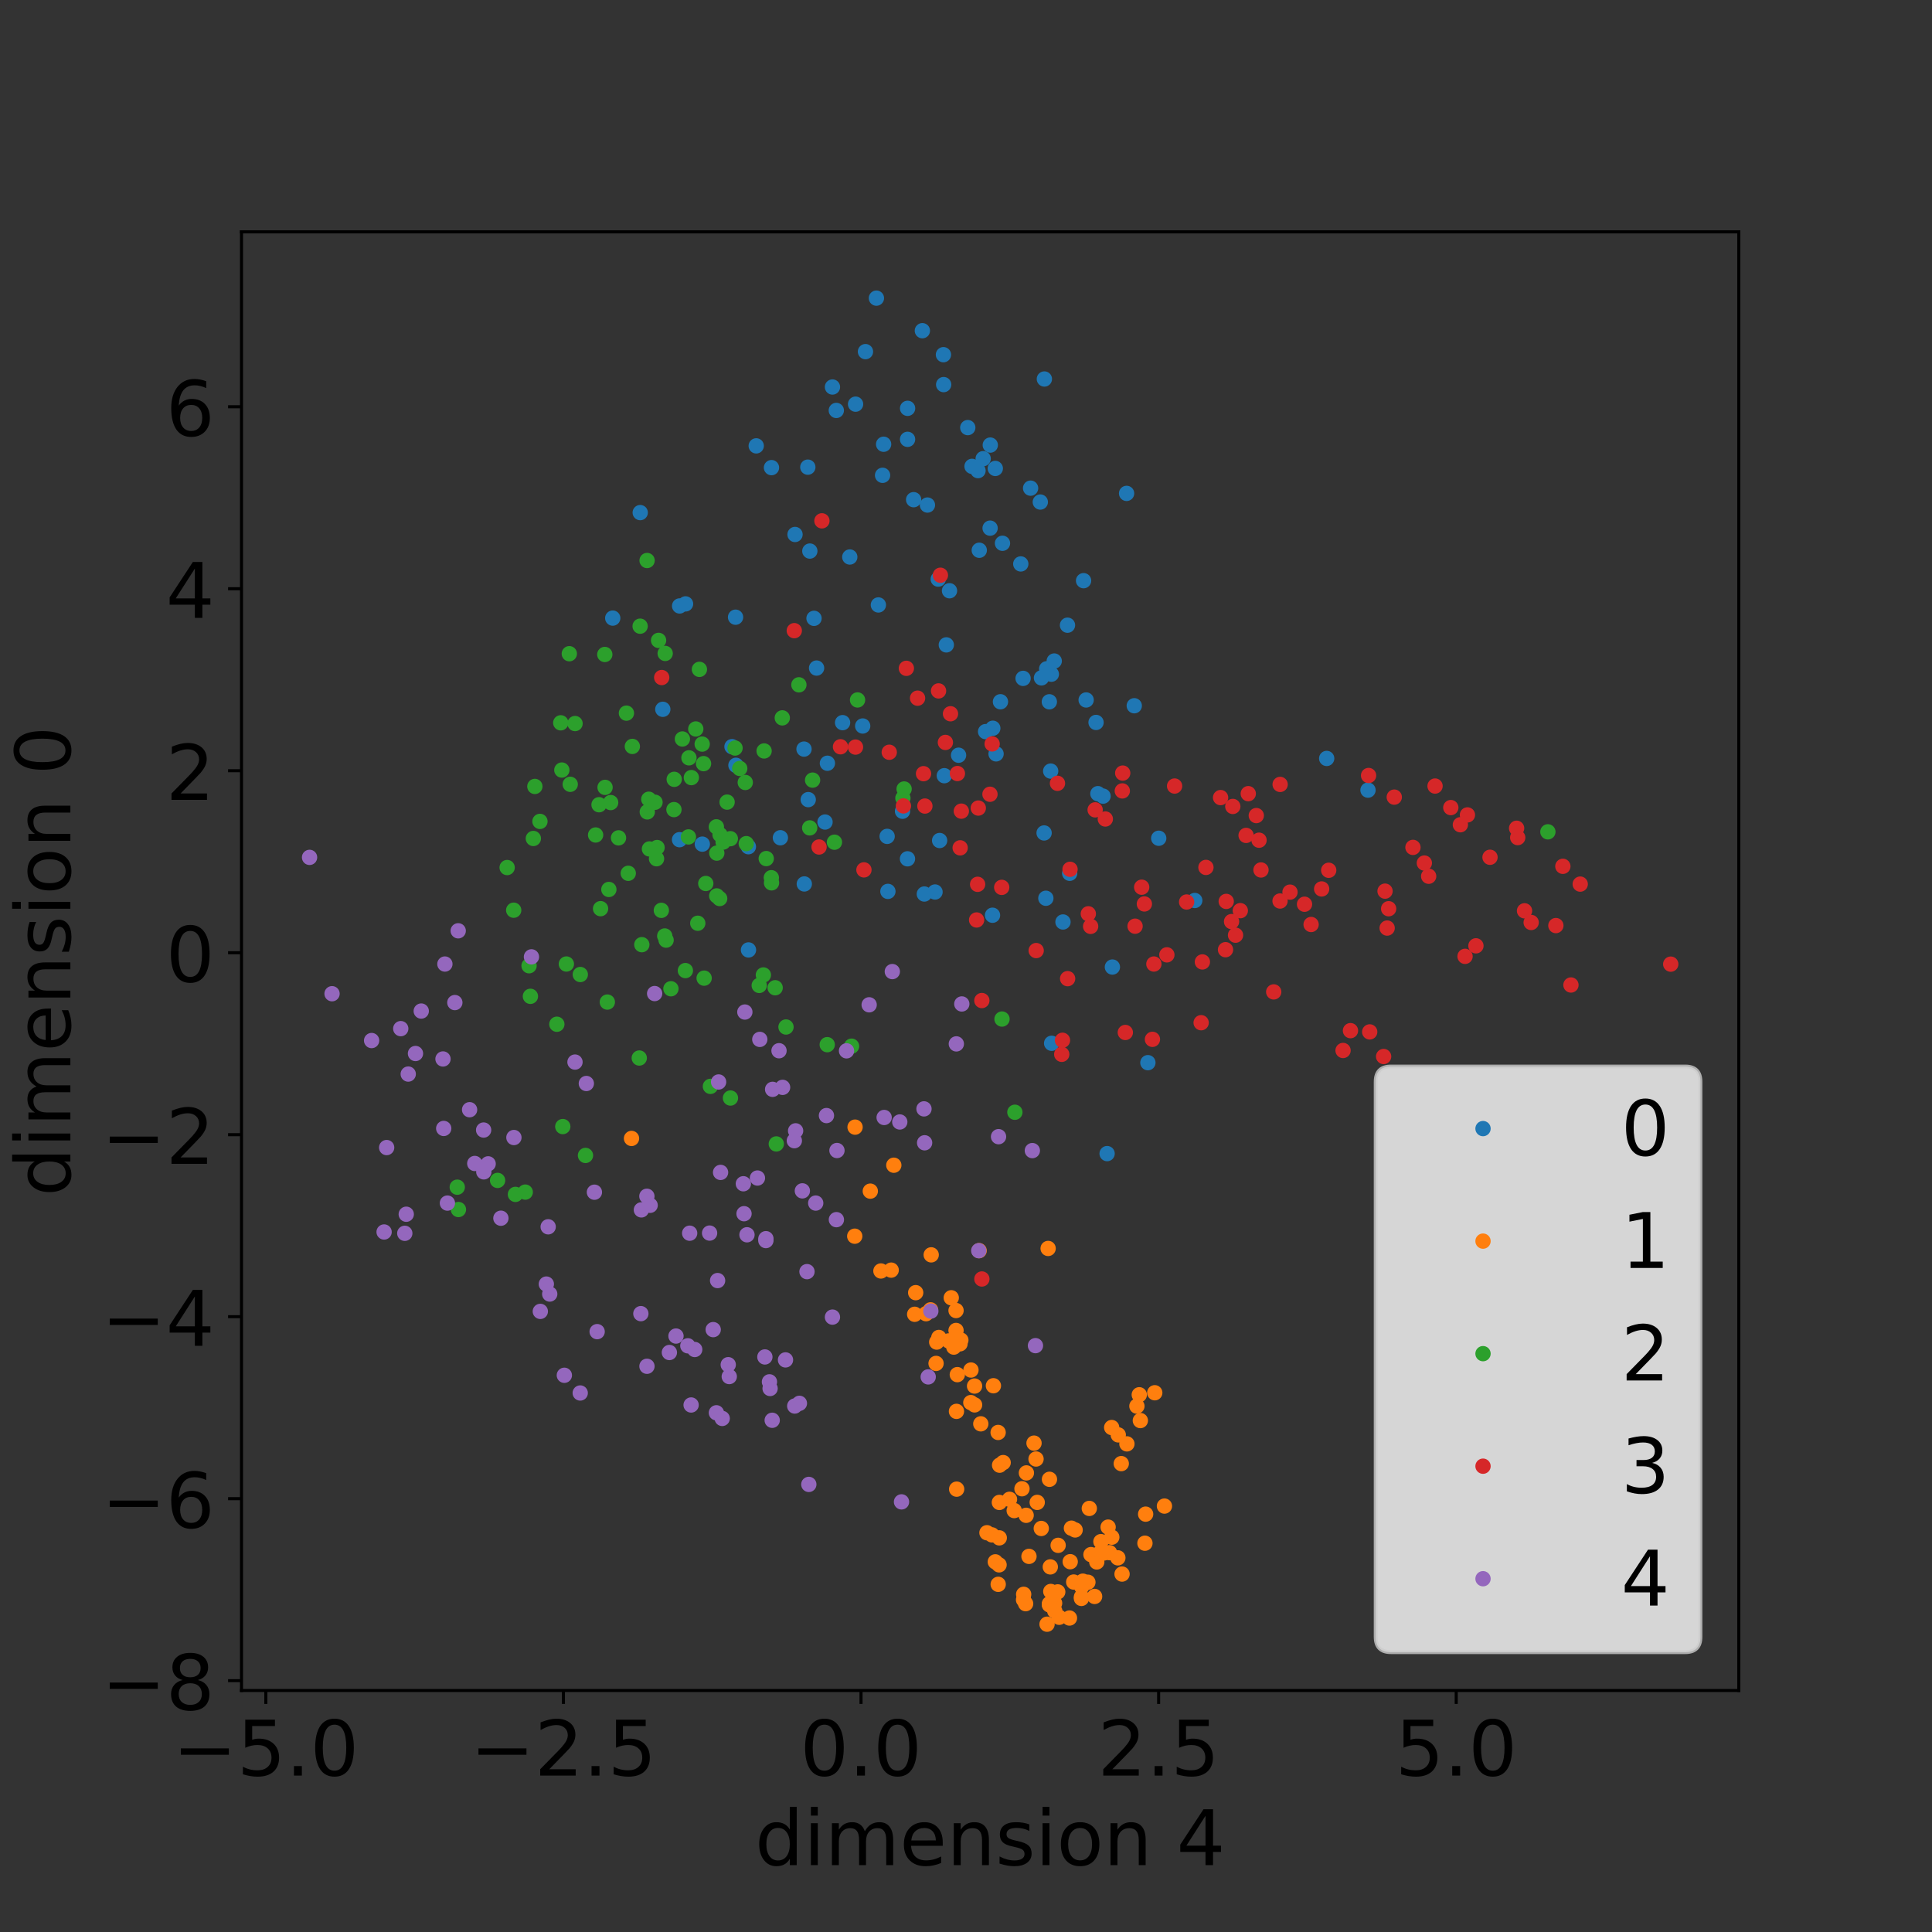 <?xml version="1.0" encoding="utf-8" standalone="no"?>
<!DOCTYPE svg PUBLIC "-//W3C//DTD SVG 1.1//EN"
  "http://www.w3.org/Graphics/SVG/1.1/DTD/svg11.dtd">
<!-- Created with matplotlib (http://matplotlib.org/) -->
<svg height="504pt" version="1.1" viewBox="0 0 504 504" width="504pt" xmlns="http://www.w3.org/2000/svg" xmlns:xlink="http://www.w3.org/1999/xlink">
 <rect x="0" y="0" width="504" height="504" fill="#333333" stroke="none"/>
 <defs>
  <style type="text/css">
*{stroke-linecap:butt;stroke-linejoin:round;}
  </style>
 </defs>
 <g id="figure_1">
  <g id="patch_1">
   <path d="M 0 504 
L 504 504 
L 504 0 
L 0 0 
z
" style="fill:none;"/>
  </g>
  <g id="axes_1">
   <g id="patch_2">
    <path d="M 63 441 
L 453.6 441 
L 453.6 60.48 
L 63 60.48 
z
" style="fill:none;"/>
   </g>
   <g id="matplotlib.axis_1">
    <g id="xtick_1">
     <g id="line2d_1">
      <defs>
       <path d="M 0 0 
L 0 3.5 
" id="m984baa47c7" style="stroke:#000000;stroke-width:0.8;"/>
      </defs>
      <g>
       <use style="stroke:#000000;stroke-width:0.8;" x="69.348" xlink:href="#m984baa47c7" y="441"/>
      </g>
     </g>
     <g id="text_1">
      <!-- −5.0 -->
      <defs>
       <path d="M 10.594 35.5 
L 73.188 35.5 
L 73.188 27.203 
L 10.594 27.203 
z
" id="DejaVuSans-2212"/>
       <path d="M 10.797 72.906 
L 49.516 72.906 
L 49.516 64.594 
L 19.828 64.594 
L 19.828 46.734 
Q 21.969 47.469 24.109 47.828 
Q 26.266 48.188 28.422 48.188 
Q 40.625 48.188 47.75 41.5 
Q 54.891 34.812 54.891 23.391 
Q 54.891 11.625 47.562 5.094 
Q 40.234 -1.422 26.906 -1.422 
Q 22.312 -1.422 17.547 -0.641 
Q 12.797 0.141 7.719 1.703 
L 7.719 11.625 
Q 12.109 9.234 16.797 8.062 
Q 21.484 6.891 26.703 6.891 
Q 35.156 6.891 40.078 11.328 
Q 45.016 15.766 45.016 23.391 
Q 45.016 31 40.078 35.438 
Q 35.156 39.891 26.703 39.891 
Q 22.75 39.891 18.812 39.016 
Q 14.891 38.141 10.797 36.281 
z
" id="DejaVuSans-35"/>
       <path d="M 10.688 12.406 
L 21 12.406 
L 21 0 
L 10.688 0 
z
" id="DejaVuSans-2e"/>
       <path d="M 31.781 66.406 
Q 24.172 66.406 20.328 58.906 
Q 16.5 51.422 16.5 36.375 
Q 16.5 21.391 20.328 13.891 
Q 24.172 6.391 31.781 6.391 
Q 39.453 6.391 43.281 13.891 
Q 47.125 21.391 47.125 36.375 
Q 47.125 51.422 43.281 58.906 
Q 39.453 66.406 31.781 66.406 
z
M 31.781 74.219 
Q 44.047 74.219 50.516 64.516 
Q 56.984 54.828 56.984 36.375 
Q 56.984 17.969 50.516 8.266 
Q 44.047 -1.422 31.781 -1.422 
Q 19.531 -1.422 13.062 8.266 
Q 6.594 17.969 6.594 36.375 
Q 6.594 54.828 13.062 64.516 
Q 19.531 74.219 31.781 74.219 
z
" id="DejaVuSans-30"/>
      </defs>
      <g transform="translate(45.065 463.197)scale(0.2 -0.2)">
       <use xlink:href="#DejaVuSans-2212"/>
       <use x="83.789" xlink:href="#DejaVuSans-35"/>
       <use x="147.412" xlink:href="#DejaVuSans-2e"/>
       <use x="179.199" xlink:href="#DejaVuSans-30"/>
      </g>
     </g>
    </g>
    <g id="xtick_2">
     <g id="line2d_2">
      <g>
       <use style="stroke:#000000;stroke-width:0.8;" x="146.982" xlink:href="#m984baa47c7" y="441"/>
      </g>
     </g>
     <g id="text_2">
      <!-- −2.5 -->
      <defs>
       <path d="M 19.188 8.297 
L 53.609 8.297 
L 53.609 0 
L 7.328 0 
L 7.328 8.297 
Q 12.938 14.109 22.625 23.891 
Q 32.328 33.688 34.812 36.531 
Q 39.547 41.844 41.422 45.531 
Q 43.312 49.219 43.312 52.781 
Q 43.312 58.594 39.234 62.25 
Q 35.156 65.922 28.609 65.922 
Q 23.969 65.922 18.812 64.312 
Q 13.672 62.703 7.812 59.422 
L 7.812 69.391 
Q 13.766 71.781 18.938 73 
Q 24.125 74.219 28.422 74.219 
Q 39.75 74.219 46.484 68.547 
Q 53.219 62.891 53.219 53.422 
Q 53.219 48.922 51.531 44.891 
Q 49.859 40.875 45.406 35.406 
Q 44.188 33.984 37.641 27.219 
Q 31.109 20.453 19.188 8.297 
z
" id="DejaVuSans-32"/>
      </defs>
      <g transform="translate(122.699 463.197)scale(0.2 -0.2)">
       <use xlink:href="#DejaVuSans-2212"/>
       <use x="83.789" xlink:href="#DejaVuSans-32"/>
       <use x="147.412" xlink:href="#DejaVuSans-2e"/>
       <use x="179.199" xlink:href="#DejaVuSans-35"/>
      </g>
     </g>
    </g>
    <g id="xtick_3">
     <g id="line2d_3">
      <g>
       <use style="stroke:#000000;stroke-width:0.8;" x="224.615" xlink:href="#m984baa47c7" y="441"/>
      </g>
     </g>
     <g id="text_3">
      <!-- 0.0 -->
      <g transform="translate(208.712 463.197)scale(0.2 -0.2)">
       <use xlink:href="#DejaVuSans-30"/>
       <use x="63.623" xlink:href="#DejaVuSans-2e"/>
       <use x="95.41" xlink:href="#DejaVuSans-30"/>
      </g>
     </g>
    </g>
    <g id="xtick_4">
     <g id="line2d_4">
      <g>
       <use style="stroke:#000000;stroke-width:0.8;" x="302.249" xlink:href="#m984baa47c7" y="441"/>
      </g>
     </g>
     <g id="text_4">
      <!-- 2.5 -->
      <g transform="translate(286.346 463.197)scale(0.2 -0.2)">
       <use xlink:href="#DejaVuSans-32"/>
       <use x="63.623" xlink:href="#DejaVuSans-2e"/>
       <use x="95.41" xlink:href="#DejaVuSans-35"/>
      </g>
     </g>
    </g>
    <g id="xtick_5">
     <g id="line2d_5">
      <g>
       <use style="stroke:#000000;stroke-width:0.8;" x="379.883" xlink:href="#m984baa47c7" y="441"/>
      </g>
     </g>
     <g id="text_5">
      <!-- 5.0 -->
      <g transform="translate(363.98 463.197)scale(0.2 -0.2)">
       <use xlink:href="#DejaVuSans-35"/>
       <use x="63.623" xlink:href="#DejaVuSans-2e"/>
       <use x="95.41" xlink:href="#DejaVuSans-30"/>
      </g>
     </g>
    </g>
    <g id="text_6">
     <!-- dimension 4 -->
     <defs>
      <path d="M 45.406 46.391 
L 45.406 75.984 
L 54.391 75.984 
L 54.391 0 
L 45.406 0 
L 45.406 8.203 
Q 42.578 3.328 38.25 0.953 
Q 33.938 -1.422 27.875 -1.422 
Q 17.969 -1.422 11.734 6.484 
Q 5.516 14.406 5.516 27.297 
Q 5.516 40.188 11.734 48.094 
Q 17.969 56 27.875 56 
Q 33.938 56 38.25 53.625 
Q 42.578 51.266 45.406 46.391 
z
M 14.797 27.297 
Q 14.797 17.391 18.875 11.75 
Q 22.953 6.109 30.078 6.109 
Q 37.203 6.109 41.297 11.75 
Q 45.406 17.391 45.406 27.297 
Q 45.406 37.203 41.297 42.844 
Q 37.203 48.484 30.078 48.484 
Q 22.953 48.484 18.875 42.844 
Q 14.797 37.203 14.797 27.297 
z
" id="DejaVuSans-64"/>
      <path d="M 9.422 54.688 
L 18.406 54.688 
L 18.406 0 
L 9.422 0 
z
M 9.422 75.984 
L 18.406 75.984 
L 18.406 64.594 
L 9.422 64.594 
z
" id="DejaVuSans-69"/>
      <path d="M 52 44.188 
Q 55.375 50.25 60.062 53.125 
Q 64.75 56 71.094 56 
Q 79.641 56 84.281 50.016 
Q 88.922 44.047 88.922 33.016 
L 88.922 0 
L 79.891 0 
L 79.891 32.719 
Q 79.891 40.578 77.094 44.375 
Q 74.312 48.188 68.609 48.188 
Q 61.625 48.188 57.562 43.547 
Q 53.516 38.922 53.516 30.906 
L 53.516 0 
L 44.484 0 
L 44.484 32.719 
Q 44.484 40.625 41.703 44.406 
Q 38.922 48.188 33.109 48.188 
Q 26.219 48.188 22.156 43.531 
Q 18.109 38.875 18.109 30.906 
L 18.109 0 
L 9.078 0 
L 9.078 54.688 
L 18.109 54.688 
L 18.109 46.188 
Q 21.188 51.219 25.484 53.609 
Q 29.781 56 35.688 56 
Q 41.656 56 45.828 52.969 
Q 50 49.953 52 44.188 
z
" id="DejaVuSans-6d"/>
      <path d="M 56.203 29.594 
L 56.203 25.203 
L 14.891 25.203 
Q 15.484 15.922 20.484 11.062 
Q 25.484 6.203 34.422 6.203 
Q 39.594 6.203 44.453 7.469 
Q 49.312 8.734 54.109 11.281 
L 54.109 2.781 
Q 49.266 0.734 44.188 -0.344 
Q 39.109 -1.422 33.891 -1.422 
Q 20.797 -1.422 13.156 6.188 
Q 5.516 13.812 5.516 26.812 
Q 5.516 40.234 12.766 48.109 
Q 20.016 56 32.328 56 
Q 43.359 56 49.781 48.891 
Q 56.203 41.797 56.203 29.594 
z
M 47.219 32.234 
Q 47.125 39.594 43.094 43.984 
Q 39.062 48.391 32.422 48.391 
Q 24.906 48.391 20.391 44.141 
Q 15.875 39.891 15.188 32.172 
z
" id="DejaVuSans-65"/>
      <path d="M 54.891 33.016 
L 54.891 0 
L 45.906 0 
L 45.906 32.719 
Q 45.906 40.484 42.875 44.328 
Q 39.844 48.188 33.797 48.188 
Q 26.516 48.188 22.312 43.547 
Q 18.109 38.922 18.109 30.906 
L 18.109 0 
L 9.078 0 
L 9.078 54.688 
L 18.109 54.688 
L 18.109 46.188 
Q 21.344 51.125 25.703 53.562 
Q 30.078 56 35.797 56 
Q 45.219 56 50.047 50.172 
Q 54.891 44.344 54.891 33.016 
z
" id="DejaVuSans-6e"/>
      <path d="M 44.281 53.078 
L 44.281 44.578 
Q 40.484 46.531 36.375 47.5 
Q 32.281 48.484 27.875 48.484 
Q 21.188 48.484 17.844 46.438 
Q 14.5 44.391 14.5 40.281 
Q 14.5 37.156 16.891 35.375 
Q 19.281 33.594 26.516 31.984 
L 29.594 31.297 
Q 39.156 29.25 43.188 25.516 
Q 47.219 21.781 47.219 15.094 
Q 47.219 7.469 41.188 3.016 
Q 35.156 -1.422 24.609 -1.422 
Q 20.219 -1.422 15.453 -0.562 
Q 10.688 0.297 5.422 2 
L 5.422 11.281 
Q 10.406 8.688 15.234 7.391 
Q 20.062 6.109 24.812 6.109 
Q 31.156 6.109 34.562 8.281 
Q 37.984 10.453 37.984 14.406 
Q 37.984 18.062 35.516 20.016 
Q 33.062 21.969 24.703 23.781 
L 21.578 24.516 
Q 13.234 26.266 9.516 29.906 
Q 5.812 33.547 5.812 39.891 
Q 5.812 47.609 11.281 51.797 
Q 16.75 56 26.812 56 
Q 31.781 56 36.172 55.266 
Q 40.578 54.547 44.281 53.078 
z
" id="DejaVuSans-73"/>
      <path d="M 30.609 48.391 
Q 23.391 48.391 19.188 42.75 
Q 14.984 37.109 14.984 27.297 
Q 14.984 17.484 19.156 11.844 
Q 23.344 6.203 30.609 6.203 
Q 37.797 6.203 41.984 11.859 
Q 46.188 17.531 46.188 27.297 
Q 46.188 37.016 41.984 42.703 
Q 37.797 48.391 30.609 48.391 
z
M 30.609 56 
Q 42.328 56 49.016 48.375 
Q 55.719 40.766 55.719 27.297 
Q 55.719 13.875 49.016 6.219 
Q 42.328 -1.422 30.609 -1.422 
Q 18.844 -1.422 12.172 6.219 
Q 5.516 13.875 5.516 27.297 
Q 5.516 40.766 12.172 48.375 
Q 18.844 56 30.609 56 
z
" id="DejaVuSans-6f"/>
      <path id="DejaVuSans-20"/>
      <path d="M 37.797 64.312 
L 12.891 25.391 
L 37.797 25.391 
z
M 35.203 72.906 
L 47.609 72.906 
L 47.609 25.391 
L 58.016 25.391 
L 58.016 17.188 
L 47.609 17.188 
L 47.609 0 
L 37.797 0 
L 37.797 17.188 
L 4.891 17.188 
L 4.891 26.703 
z
" id="DejaVuSans-34"/>
     </defs>
     <g transform="translate(196.958 486.553)scale(0.2 -0.2)">
      <use xlink:href="#DejaVuSans-64"/>
      <use x="63.477" xlink:href="#DejaVuSans-69"/>
      <use x="91.26" xlink:href="#DejaVuSans-6d"/>
      <use x="188.672" xlink:href="#DejaVuSans-65"/>
      <use x="250.195" xlink:href="#DejaVuSans-6e"/>
      <use x="313.574" xlink:href="#DejaVuSans-73"/>
      <use x="365.674" xlink:href="#DejaVuSans-69"/>
      <use x="393.457" xlink:href="#DejaVuSans-6f"/>
      <use x="454.639" xlink:href="#DejaVuSans-6e"/>
      <use x="518.018" xlink:href="#DejaVuSans-20"/>
      <use x="549.805" xlink:href="#DejaVuSans-34"/>
     </g>
    </g>
   </g>
   <g id="matplotlib.axis_2">
    <g id="ytick_1">
     <g id="line2d_6">
      <defs>
       <path d="M 0 0 
L -3.5 0 
" id="mf7779cac6f" style="stroke:#000000;stroke-width:0.8;"/>
      </defs>
      <g>
       <use style="stroke:#000000;stroke-width:0.8;" x="63" xlink:href="#mf7779cac6f" y="438.431"/>
      </g>
     </g>
     <g id="text_7">
      <!-- −8 -->
      <defs>
       <path d="M 31.781 34.625 
Q 24.75 34.625 20.719 30.859 
Q 16.703 27.094 16.703 20.516 
Q 16.703 13.922 20.719 10.156 
Q 24.75 6.391 31.781 6.391 
Q 38.812 6.391 42.859 10.172 
Q 46.922 13.969 46.922 20.516 
Q 46.922 27.094 42.891 30.859 
Q 38.875 34.625 31.781 34.625 
z
M 21.922 38.812 
Q 15.578 40.375 12.031 44.719 
Q 8.5 49.078 8.5 55.328 
Q 8.5 64.062 14.719 69.141 
Q 20.953 74.219 31.781 74.219 
Q 42.672 74.219 48.875 69.141 
Q 55.078 64.062 55.078 55.328 
Q 55.078 49.078 51.531 44.719 
Q 48 40.375 41.703 38.812 
Q 48.828 37.156 52.797 32.312 
Q 56.781 27.484 56.781 20.516 
Q 56.781 9.906 50.312 4.234 
Q 43.844 -1.422 31.781 -1.422 
Q 19.734 -1.422 13.25 4.234 
Q 6.781 9.906 6.781 20.516 
Q 6.781 27.484 10.781 32.312 
Q 14.797 37.156 21.922 38.812 
z
M 18.312 54.391 
Q 18.312 48.734 21.844 45.562 
Q 25.391 42.391 31.781 42.391 
Q 38.141 42.391 41.719 45.562 
Q 45.312 48.734 45.312 54.391 
Q 45.312 60.062 41.719 63.234 
Q 38.141 66.406 31.781 66.406 
Q 25.391 66.406 21.844 63.234 
Q 18.312 60.062 18.312 54.391 
z
" id="DejaVuSans-38"/>
      </defs>
      <g transform="translate(26.516 446.029)scale(0.2 -0.2)">
       <use xlink:href="#DejaVuSans-2212"/>
       <use x="83.789" xlink:href="#DejaVuSans-38"/>
      </g>
     </g>
    </g>
    <g id="ytick_2">
     <g id="line2d_7">
      <g>
       <use style="stroke:#000000;stroke-width:0.8;" x="63" xlink:href="#mf7779cac6f" y="390.956"/>
      </g>
     </g>
     <g id="text_8">
      <!-- −6 -->
      <defs>
       <path d="M 33.016 40.375 
Q 26.375 40.375 22.484 35.828 
Q 18.609 31.297 18.609 23.391 
Q 18.609 15.531 22.484 10.953 
Q 26.375 6.391 33.016 6.391 
Q 39.656 6.391 43.531 10.953 
Q 47.406 15.531 47.406 23.391 
Q 47.406 31.297 43.531 35.828 
Q 39.656 40.375 33.016 40.375 
z
M 52.594 71.297 
L 52.594 62.312 
Q 48.875 64.062 45.094 64.984 
Q 41.312 65.922 37.594 65.922 
Q 27.828 65.922 22.672 59.328 
Q 17.531 52.734 16.797 39.406 
Q 19.672 43.656 24.016 45.922 
Q 28.375 48.188 33.594 48.188 
Q 44.578 48.188 50.953 41.516 
Q 57.328 34.859 57.328 23.391 
Q 57.328 12.156 50.688 5.359 
Q 44.047 -1.422 33.016 -1.422 
Q 20.359 -1.422 13.672 8.266 
Q 6.984 17.969 6.984 36.375 
Q 6.984 53.656 15.188 63.938 
Q 23.391 74.219 37.203 74.219 
Q 40.922 74.219 44.703 73.484 
Q 48.484 72.75 52.594 71.297 
z
" id="DejaVuSans-36"/>
      </defs>
      <g transform="translate(26.516 398.554)scale(0.2 -0.2)">
       <use xlink:href="#DejaVuSans-2212"/>
       <use x="83.789" xlink:href="#DejaVuSans-36"/>
      </g>
     </g>
    </g>
    <g id="ytick_3">
     <g id="line2d_8">
      <g>
       <use style="stroke:#000000;stroke-width:0.8;" x="63" xlink:href="#mf7779cac6f" y="343.48"/>
      </g>
     </g>
     <g id="text_9">
      <!-- −4 -->
      <g transform="translate(26.516 351.079)scale(0.2 -0.2)">
       <use xlink:href="#DejaVuSans-2212"/>
       <use x="83.789" xlink:href="#DejaVuSans-34"/>
      </g>
     </g>
    </g>
    <g id="ytick_4">
     <g id="line2d_9">
      <g>
       <use style="stroke:#000000;stroke-width:0.8;" x="63" xlink:href="#mf7779cac6f" y="296.005"/>
      </g>
     </g>
     <g id="text_10">
      <!-- −2 -->
      <g transform="translate(26.516 303.604)scale(0.2 -0.2)">
       <use xlink:href="#DejaVuSans-2212"/>
       <use x="83.789" xlink:href="#DejaVuSans-32"/>
      </g>
     </g>
    </g>
    <g id="ytick_5">
     <g id="line2d_10">
      <g>
       <use style="stroke:#000000;stroke-width:0.8;" x="63" xlink:href="#mf7779cac6f" y="248.53"/>
      </g>
     </g>
     <g id="text_11">
      <!-- 0 -->
      <g transform="translate(43.275 256.129)scale(0.2 -0.2)">
       <use xlink:href="#DejaVuSans-30"/>
      </g>
     </g>
    </g>
    <g id="ytick_6">
     <g id="line2d_11">
      <g>
       <use style="stroke:#000000;stroke-width:0.8;" x="63" xlink:href="#mf7779cac6f" y="201.055"/>
      </g>
     </g>
     <g id="text_12">
      <!-- 2 -->
      <g transform="translate(43.275 208.654)scale(0.2 -0.2)">
       <use xlink:href="#DejaVuSans-32"/>
      </g>
     </g>
    </g>
    <g id="ytick_7">
     <g id="line2d_12">
      <g>
       <use style="stroke:#000000;stroke-width:0.8;" x="63" xlink:href="#mf7779cac6f" y="153.58"/>
      </g>
     </g>
     <g id="text_13">
      <!-- 4 -->
      <g transform="translate(43.275 161.179)scale(0.2 -0.2)">
       <use xlink:href="#DejaVuSans-34"/>
      </g>
     </g>
    </g>
    <g id="ytick_8">
     <g id="line2d_13">
      <g>
       <use style="stroke:#000000;stroke-width:0.8;" x="63" xlink:href="#mf7779cac6f" y="106.105"/>
      </g>
     </g>
     <g id="text_14">
      <!-- 6 -->
      <g transform="translate(43.275 113.704)scale(0.2 -0.2)">
       <use xlink:href="#DejaVuSans-36"/>
      </g>
     </g>
    </g>
    <g id="text_15">
     <!-- dimension 0 -->
     <g transform="translate(18.356 312.082)rotate(-90)scale(0.2 -0.2)">
      <use xlink:href="#DejaVuSans-64"/>
      <use x="63.477" xlink:href="#DejaVuSans-69"/>
      <use x="91.26" xlink:href="#DejaVuSans-6d"/>
      <use x="188.672" xlink:href="#DejaVuSans-65"/>
      <use x="250.195" xlink:href="#DejaVuSans-6e"/>
      <use x="313.574" xlink:href="#DejaVuSans-73"/>
      <use x="365.674" xlink:href="#DejaVuSans-69"/>
      <use x="393.457" xlink:href="#DejaVuSans-6f"/>
      <use x="454.639" xlink:href="#DejaVuSans-6e"/>
      <use x="518.018" xlink:href="#DejaVuSans-20"/>
      <use x="549.805" xlink:href="#DejaVuSans-30"/>
     </g>
    </g>
   </g>
   <g id="line2d_14">
    <defs>
     <path d="M 0 1.5 
C 0.398 1.5 0.779 1.342 1.061 1.061 
C 1.342 0.779 1.5 0.398 1.5 0 
C 1.5 -0.398 1.342 -0.779 1.061 -1.061 
C 0.779 -1.342 0.398 -1.5 0 -1.5 
C -0.398 -1.5 -0.779 -1.342 -1.061 -1.061 
C -1.342 -0.779 -1.5 -0.398 -1.5 0 
C -1.5 0.398 -1.342 0.779 -1.061 1.061 
C -0.779 1.342 -0.398 1.5 0 1.5 
z
" id="m354358c835" style="stroke:#1f77b4;"/>
    </defs>
    <g clip-path="url(#pf853b6b0fa)">
     <use style="fill:#1f77b4;stroke:#1f77b4;" x="203.58" xlink:href="#m354358c835" y="218.543"/>
     <use style="fill:#1f77b4;stroke:#1f77b4;" x="256.479" xlink:href="#m354358c835" y="119.654"/>
     <use style="fill:#1f77b4;stroke:#1f77b4;" x="272.833" xlink:href="#m354358c835" y="234.326"/>
     <use style="fill:#1f77b4;stroke:#1f77b4;" x="279.048" xlink:href="#m354358c835" y="227.813"/>
     <use style="fill:#1f77b4;stroke:#1f77b4;" x="178.839" xlink:href="#m354358c835" y="157.533"/>
     <use style="fill:#1f77b4;stroke:#1f77b4;" x="230.51" xlink:href="#m354358c835" y="115.889"/>
     <use style="fill:#1f77b4;stroke:#1f77b4;" x="252.463" xlink:href="#m354358c835" y="111.548"/>
     <use style="fill:#1f77b4;stroke:#1f77b4;" x="277.3" xlink:href="#m354358c835" y="240.516"/>
     <use style="fill:#1f77b4;stroke:#1f77b4;" x="211.262" xlink:href="#m354358c835" y="143.754"/>
     <use style="fill:#1f77b4;stroke:#1f77b4;" x="159.844" xlink:href="#m354358c835" y="161.244"/>
     <use style="fill:#1f77b4;stroke:#1f77b4;" x="191.982" xlink:href="#m354358c835" y="199.644"/>
     <use style="fill:#1f77b4;stroke:#1f77b4;" x="241.131" xlink:href="#m354358c835" y="233.221"/>
     <use style="fill:#1f77b4;stroke:#1f77b4;" x="260.99" xlink:href="#m354358c835" y="183.065"/>
     <use style="fill:#1f77b4;stroke:#1f77b4;" x="210.736" xlink:href="#m354358c835" y="121.867"/>
     <use style="fill:#1f77b4;stroke:#1f77b4;" x="259.642" xlink:href="#m354358c835" y="122.202"/>
     <use style="fill:#1f77b4;stroke:#1f77b4;" x="215.848" xlink:href="#m354358c835" y="199.107"/>
     <use style="fill:#1f77b4;stroke:#1f77b4;" x="255.133" xlink:href="#m354358c835" y="122.768"/>
     <use style="fill:#1f77b4;stroke:#1f77b4;" x="288.811" xlink:href="#m354358c835" y="300.94"/>
     <use style="fill:#1f77b4;stroke:#1f77b4;" x="247.699" xlink:href="#m354358c835" y="154.109"/>
     <use style="fill:#1f77b4;stroke:#1f77b4;" x="258.918" xlink:href="#m354358c835" y="238.756"/>
     <use style="fill:#1f77b4;stroke:#1f77b4;" x="212.351" xlink:href="#m354358c835" y="161.304"/>
     <use style="fill:#1f77b4;stroke:#1f77b4;" x="195.26" xlink:href="#m354358c835" y="247.809"/>
     <use style="fill:#1f77b4;stroke:#1f77b4;" x="285.927" xlink:href="#m354358c835" y="188.464"/>
     <use style="fill:#1f77b4;stroke:#1f77b4;" x="293.893" xlink:href="#m354358c835" y="128.712"/>
     <use style="fill:#1f77b4;stroke:#1f77b4;" x="219.805" xlink:href="#m354358c835" y="188.515"/>
     <use style="fill:#1f77b4;stroke:#1f77b4;" x="271.385" xlink:href="#m354358c835" y="130.967"/>
     <use style="fill:#1f77b4;stroke:#1f77b4;" x="250.062" xlink:href="#m354358c835" y="197.013"/>
     <use style="fill:#1f77b4;stroke:#1f77b4;" x="172.905" xlink:href="#m354358c835" y="185.037"/>
     <use style="fill:#1f77b4;stroke:#1f77b4;" x="356.87" xlink:href="#m354358c835" y="206.121"/>
     <use style="fill:#1f77b4;stroke:#1f77b4;" x="245.121" xlink:href="#m354358c835" y="219.263"/>
     <use style="fill:#1f77b4;stroke:#1f77b4;" x="167.015" xlink:href="#m354358c835" y="133.722"/>
     <use style="fill:#1f77b4;stroke:#1f77b4;" x="295.895" xlink:href="#m354358c835" y="184.107"/>
     <use style="fill:#1f77b4;stroke:#1f77b4;" x="241.941" xlink:href="#m354358c835" y="131.751"/>
     <use style="fill:#1f77b4;stroke:#1f77b4;" x="236.735" xlink:href="#m354358c835" y="224.038"/>
     <use style="fill:#1f77b4;stroke:#1f77b4;" x="274.089" xlink:href="#m354358c835" y="201.153"/>
     <use style="fill:#1f77b4;stroke:#1f77b4;" x="235.441" xlink:href="#m354358c835" y="211.629"/>
     <use style="fill:#1f77b4;stroke:#1f77b4;" x="253.575" xlink:href="#m354358c835" y="121.659"/>
     <use style="fill:#1f77b4;stroke:#1f77b4;" x="209.742" xlink:href="#m354358c835" y="195.417"/>
     <use style="fill:#1f77b4;stroke:#1f77b4;" x="275.017" xlink:href="#m354358c835" y="172.441"/>
     <use style="fill:#1f77b4;stroke:#1f77b4;" x="197.276" xlink:href="#m354358c835" y="116.312"/>
     <use style="fill:#1f77b4;stroke:#1f77b4;" x="236.756" xlink:href="#m354358c835" y="114.609"/>
     <use style="fill:#1f77b4;stroke:#1f77b4;" x="274.338" xlink:href="#m354358c835" y="272.162"/>
     <use style="fill:#1f77b4;stroke:#1f77b4;" x="268.85" xlink:href="#m354358c835" y="127.346"/>
     <use style="fill:#1f77b4;stroke:#1f77b4;" x="229.143" xlink:href="#m354358c835" y="157.814"/>
     <use style="fill:#1f77b4;stroke:#1f77b4;" x="209.82" xlink:href="#m354358c835" y="230.593"/>
     <use style="fill:#1f77b4;stroke:#1f77b4;" x="225.049" xlink:href="#m354358c835" y="189.39"/>
     <use style="fill:#1f77b4;stroke:#1f77b4;" x="278.477" xlink:href="#m354358c835" y="163.094"/>
     <use style="fill:#1f77b4;stroke:#1f77b4;" x="177.292" xlink:href="#m354358c835" y="158.074"/>
     <use style="fill:#1f77b4;stroke:#1f77b4;" x="311.678" xlink:href="#m354358c835" y="234.909"/>
     <use style="fill:#1f77b4;stroke:#1f77b4;" x="286.405" xlink:href="#m354358c835" y="207.042"/>
     <use style="fill:#1f77b4;stroke:#1f77b4;" x="190.955" xlink:href="#m354358c835" y="194.782"/>
     <use style="fill:#1f77b4;stroke:#1f77b4;" x="183.216" xlink:href="#m354358c835" y="220.209"/>
     <use style="fill:#1f77b4;stroke:#1f77b4;" x="246.116" xlink:href="#m354358c835" y="92.53"/>
     <use style="fill:#1f77b4;stroke:#1f77b4;" x="217.164" xlink:href="#m354358c835" y="100.958"/>
     <use style="fill:#1f77b4;stroke:#1f77b4;" x="221.683" xlink:href="#m354358c835" y="145.304"/>
     <use style="fill:#1f77b4;stroke:#1f77b4;" x="274.265" xlink:href="#m354358c835" y="175.877"/>
     <use style="fill:#1f77b4;stroke:#1f77b4;" x="273.74" xlink:href="#m354358c835" y="183.078"/>
     <use style="fill:#1f77b4;stroke:#1f77b4;" x="244.754" xlink:href="#m354358c835" y="151.074"/>
     <use style="fill:#1f77b4;stroke:#1f77b4;" x="228.629" xlink:href="#m354358c835" y="77.776"/>
     <use style="fill:#1f77b4;stroke:#1f77b4;" x="258.335" xlink:href="#m354358c835" y="116.106"/>
     <use style="fill:#1f77b4;stroke:#1f77b4;" x="283.344" xlink:href="#m354358c835" y="182.599"/>
     <use style="fill:#1f77b4;stroke:#1f77b4;" x="236.763" xlink:href="#m354358c835" y="106.522"/>
     <use style="fill:#1f77b4;stroke:#1f77b4;" x="243.922" xlink:href="#m354358c835" y="232.695"/>
     <use style="fill:#1f77b4;stroke:#1f77b4;" x="258.993" xlink:href="#m354358c835" y="189.976"/>
     <use style="fill:#1f77b4;stroke:#1f77b4;" x="213.022" xlink:href="#m354358c835" y="174.276"/>
     <use style="fill:#1f77b4;stroke:#1f77b4;" x="191.885" xlink:href="#m354358c835" y="161.008"/>
     <use style="fill:#1f77b4;stroke:#1f77b4;" x="271.687" xlink:href="#m354358c835" y="176.835"/>
     <use style="fill:#1f77b4;stroke:#1f77b4;" x="246.172" xlink:href="#m354358c835" y="100.33"/>
     <use style="fill:#1f77b4;stroke:#1f77b4;" x="238.339" xlink:href="#m354358c835" y="130.352"/>
     <use style="fill:#1f77b4;stroke:#1f77b4;" x="302.276" xlink:href="#m354358c835" y="218.673"/>
     <use style="fill:#1f77b4;stroke:#1f77b4;" x="201.255" xlink:href="#m354358c835" y="121.99"/>
     <use style="fill:#1f77b4;stroke:#1f77b4;" x="259.845" xlink:href="#m354358c835" y="196.66"/>
     <use style="fill:#1f77b4;stroke:#1f77b4;" x="231.628" xlink:href="#m354358c835" y="232.536"/>
     <use style="fill:#1f77b4;stroke:#1f77b4;" x="255.462" xlink:href="#m354358c835" y="143.544"/>
     <use style="fill:#1f77b4;stroke:#1f77b4;" x="261.518" xlink:href="#m354358c835" y="141.723"/>
     <use style="fill:#1f77b4;stroke:#1f77b4;" x="266.892" xlink:href="#m354358c835" y="176.967"/>
     <use style="fill:#1f77b4;stroke:#1f77b4;" x="230.237" xlink:href="#m354358c835" y="123.993"/>
     <use style="fill:#1f77b4;stroke:#1f77b4;" x="282.671" xlink:href="#m354358c835" y="151.483"/>
     <use style="fill:#1f77b4;stroke:#1f77b4;" x="225.774" xlink:href="#m354358c835" y="91.732"/>
     <use style="fill:#1f77b4;stroke:#1f77b4;" x="290.19" xlink:href="#m354358c835" y="252.273"/>
     <use style="fill:#1f77b4;stroke:#1f77b4;" x="218.168" xlink:href="#m354358c835" y="107.071"/>
     <use style="fill:#1f77b4;stroke:#1f77b4;" x="246.865" xlink:href="#m354358c835" y="168.23"/>
     <use style="fill:#1f77b4;stroke:#1f77b4;" x="207.398" xlink:href="#m354358c835" y="139.429"/>
     <use style="fill:#1f77b4;stroke:#1f77b4;" x="287.752" xlink:href="#m354358c835" y="207.683"/>
     <use style="fill:#1f77b4;stroke:#1f77b4;" x="215.225" xlink:href="#m354358c835" y="214.443"/>
     <use style="fill:#1f77b4;stroke:#1f77b4;" x="346.091" xlink:href="#m354358c835" y="197.854"/>
     <use style="fill:#1f77b4;stroke:#1f77b4;" x="223.192" xlink:href="#m354358c835" y="105.431"/>
     <use style="fill:#1f77b4;stroke:#1f77b4;" x="231.428" xlink:href="#m354358c835" y="218.184"/>
     <use style="fill:#1f77b4;stroke:#1f77b4;" x="246.342" xlink:href="#m354358c835" y="202.354"/>
     <use style="fill:#1f77b4;stroke:#1f77b4;" x="240.619" xlink:href="#m354358c835" y="86.271"/>
     <use style="fill:#1f77b4;stroke:#1f77b4;" x="272.375" xlink:href="#m354358c835" y="217.293"/>
     <use style="fill:#1f77b4;stroke:#1f77b4;" x="195.236" xlink:href="#m354358c835" y="220.882"/>
     <use style="fill:#1f77b4;stroke:#1f77b4;" x="272.445" xlink:href="#m354358c835" y="98.872"/>
     <use style="fill:#1f77b4;stroke:#1f77b4;" x="258.288" xlink:href="#m354358c835" y="137.776"/>
     <use style="fill:#1f77b4;stroke:#1f77b4;" x="273.047" xlink:href="#m354358c835" y="174.47"/>
     <use style="fill:#1f77b4;stroke:#1f77b4;" x="299.451" xlink:href="#m354358c835" y="277.217"/>
     <use style="fill:#1f77b4;stroke:#1f77b4;" x="257.11" xlink:href="#m354358c835" y="190.854"/>
     <use style="fill:#1f77b4;stroke:#1f77b4;" x="177.27" xlink:href="#m354358c835" y="219.051"/>
     <use style="fill:#1f77b4;stroke:#1f77b4;" x="210.846" xlink:href="#m354358c835" y="208.597"/>
     <use style="fill:#1f77b4;stroke:#1f77b4;" x="266.29" xlink:href="#m354358c835" y="147.113"/>
    </g>
   </g>
   <g id="line2d_15">
    <defs>
     <path d="M 0 1.5 
C 0.398 1.5 0.779 1.342 1.061 1.061 
C 1.342 0.779 1.5 0.398 1.5 0 
C 1.5 -0.398 1.342 -0.779 1.061 -1.061 
C 0.779 -1.342 0.398 -1.5 0 -1.5 
C -0.398 -1.5 -0.779 -1.342 -1.061 -1.061 
C -1.342 -0.779 -1.5 -0.398 -1.5 0 
C -1.5 0.398 -1.342 0.779 -1.061 1.061 
C -0.779 1.342 -0.398 1.5 0 1.5 
z
" id="m7507f30286" style="stroke:#ff7f0e;"/>
    </defs>
    <g clip-path="url(#pf853b6b0fa)">
     <use style="fill:#ff7f0e;stroke:#ff7f0e;" x="238.608" xlink:href="#m7507f30286" y="342.857"/>
     <use style="fill:#ff7f0e;stroke:#ff7f0e;" x="241.576" xlink:href="#m7507f30286" y="342.704"/>
     <use style="fill:#ff7f0e;stroke:#ff7f0e;" x="273.774" xlink:href="#m7507f30286" y="385.903"/>
     <use style="fill:#ff7f0e;stroke:#ff7f0e;" x="268.429" xlink:href="#m7507f30286" y="406.009"/>
     <use style="fill:#ff7f0e;stroke:#ff7f0e;" x="286.653" xlink:href="#m7507f30286" y="405.361"/>
     <use style="fill:#ff7f0e;stroke:#ff7f0e;" x="164.742" xlink:href="#m7507f30286" y="296.982"/>
     <use style="fill:#ff7f0e;stroke:#ff7f0e;" x="289.445" xlink:href="#m7507f30286" y="405.041"/>
     <use style="fill:#ff7f0e;stroke:#ff7f0e;" x="275.115" xlink:href="#m7507f30286" y="418.216"/>
     <use style="fill:#ff7f0e;stroke:#ff7f0e;" x="291.617" xlink:href="#m7507f30286" y="406.393"/>
     <use style="fill:#ff7f0e;stroke:#ff7f0e;" x="223.062" xlink:href="#m7507f30286" y="294.036"/>
     <use style="fill:#ff7f0e;stroke:#ff7f0e;" x="270.579" xlink:href="#m7507f30286" y="391.928"/>
     <use style="fill:#ff7f0e;stroke:#ff7f0e;" x="250.435" xlink:href="#m7507f30286" y="350.557"/>
     <use style="fill:#ff7f0e;stroke:#ff7f0e;" x="255.861" xlink:href="#m7507f30286" y="371.434"/>
     <use style="fill:#ff7f0e;stroke:#ff7f0e;" x="273.992" xlink:href="#m7507f30286" y="408.755"/>
     <use style="fill:#ff7f0e;stroke:#ff7f0e;" x="242.923" xlink:href="#m7507f30286" y="327.353"/>
     <use style="fill:#ff7f0e;stroke:#ff7f0e;" x="286.114" xlink:href="#m7507f30286" y="407.467"/>
     <use style="fill:#ff7f0e;stroke:#ff7f0e;" x="298.68" xlink:href="#m7507f30286" y="402.576"/>
     <use style="fill:#ff7f0e;stroke:#ff7f0e;" x="297.202" xlink:href="#m7507f30286" y="363.853"/>
     <use style="fill:#ff7f0e;stroke:#ff7f0e;" x="276.037" xlink:href="#m7507f30286" y="403.132"/>
     <use style="fill:#ff7f0e;stroke:#ff7f0e;" x="290.001" xlink:href="#m7507f30286" y="372.397"/>
     <use style="fill:#ff7f0e;stroke:#ff7f0e;" x="238.874" xlink:href="#m7507f30286" y="337.216"/>
     <use style="fill:#ff7f0e;stroke:#ff7f0e;" x="273.425" xlink:href="#m7507f30286" y="325.683"/>
     <use style="fill:#ff7f0e;stroke:#ff7f0e;" x="249.404" xlink:href="#m7507f30286" y="341.878"/>
     <use style="fill:#ff7f0e;stroke:#ff7f0e;" x="222.975" xlink:href="#m7507f30286" y="322.485"/>
     <use style="fill:#ff7f0e;stroke:#ff7f0e;" x="293.978" xlink:href="#m7507f30286" y="376.663"/>
     <use style="fill:#ff7f0e;stroke:#ff7f0e;" x="301.243" xlink:href="#m7507f30286" y="363.328"/>
     <use style="fill:#ff7f0e;stroke:#ff7f0e;" x="270.272" xlink:href="#m7507f30286" y="380.61"/>
     <use style="fill:#ff7f0e;stroke:#ff7f0e;" x="266.603" xlink:href="#m7507f30286" y="388.366"/>
     <use style="fill:#ff7f0e;stroke:#ff7f0e;" x="284.601" xlink:href="#m7507f30286" y="405.549"/>
     <use style="fill:#ff7f0e;stroke:#ff7f0e;" x="271.637" xlink:href="#m7507f30286" y="398.732"/>
     <use style="fill:#ff7f0e;stroke:#ff7f0e;" x="261.695" xlink:href="#m7507f30286" y="381.543"/>
     <use style="fill:#ff7f0e;stroke:#ff7f0e;" x="259.153" xlink:href="#m7507f30286" y="361.498"/>
     <use style="fill:#ff7f0e;stroke:#ff7f0e;" x="258.777" xlink:href="#m7507f30286" y="400.405"/>
     <use style="fill:#ff7f0e;stroke:#ff7f0e;" x="287.196" xlink:href="#m7507f30286" y="402.163"/>
     <use style="fill:#ff7f0e;stroke:#ff7f0e;" x="282.108" xlink:href="#m7507f30286" y="416.978"/>
     <use style="fill:#ff7f0e;stroke:#ff7f0e;" x="267.69" xlink:href="#m7507f30286" y="395.298"/>
     <use style="fill:#ff7f0e;stroke:#ff7f0e;" x="282.13" xlink:href="#m7507f30286" y="416.566"/>
     <use style="fill:#ff7f0e;stroke:#ff7f0e;" x="260.704" xlink:href="#m7507f30286" y="391.938"/>
     <use style="fill:#ff7f0e;stroke:#ff7f0e;" x="249.512" xlink:href="#m7507f30286" y="368.181"/>
     <use style="fill:#ff7f0e;stroke:#ff7f0e;" x="254.234" xlink:href="#m7507f30286" y="361.578"/>
     <use style="fill:#ff7f0e;stroke:#ff7f0e;" x="244.359" xlink:href="#m7507f30286" y="350.107"/>
     <use style="fill:#ff7f0e;stroke:#ff7f0e;" x="254.242" xlink:href="#m7507f30286" y="366.494"/>
     <use style="fill:#ff7f0e;stroke:#ff7f0e;" x="249.401" xlink:href="#m7507f30286" y="347.075"/>
     <use style="fill:#ff7f0e;stroke:#ff7f0e;" x="280.099" xlink:href="#m7507f30286" y="412.704"/>
     <use style="fill:#ff7f0e;stroke:#ff7f0e;" x="292.504" xlink:href="#m7507f30286" y="381.813"/>
     <use style="fill:#ff7f0e;stroke:#ff7f0e;" x="303.768" xlink:href="#m7507f30286" y="392.89"/>
     <use style="fill:#ff7f0e;stroke:#ff7f0e;" x="260.399" xlink:href="#m7507f30286" y="413.303"/>
     <use style="fill:#ff7f0e;stroke:#ff7f0e;" x="242.754" xlink:href="#m7507f30286" y="341.7"/>
     <use style="fill:#ff7f0e;stroke:#ff7f0e;" x="273.754" xlink:href="#m7507f30286" y="418.667"/>
     <use style="fill:#ff7f0e;stroke:#ff7f0e;" x="249.735" xlink:href="#m7507f30286" y="358.602"/>
     <use style="fill:#ff7f0e;stroke:#ff7f0e;" x="267.754" xlink:href="#m7507f30286" y="384.238"/>
     <use style="fill:#ff7f0e;stroke:#ff7f0e;" x="280.47" xlink:href="#m7507f30286" y="399.12"/>
     <use style="fill:#ff7f0e;stroke:#ff7f0e;" x="227.037" xlink:href="#m7507f30286" y="310.731"/>
     <use style="fill:#ff7f0e;stroke:#ff7f0e;" x="273.764" xlink:href="#m7507f30286" y="418.356"/>
     <use style="fill:#ff7f0e;stroke:#ff7f0e;" x="267.043" xlink:href="#m7507f30286" y="415.907"/>
     <use style="fill:#ff7f0e;stroke:#ff7f0e;" x="275.154" xlink:href="#m7507f30286" y="420.258"/>
     <use style="fill:#ff7f0e;stroke:#ff7f0e;" x="253.296" xlink:href="#m7507f30286" y="357.398"/>
     <use style="fill:#ff7f0e;stroke:#ff7f0e;" x="298.86" xlink:href="#m7507f30286" y="394.993"/>
     <use style="fill:#ff7f0e;stroke:#ff7f0e;" x="233.167" xlink:href="#m7507f30286" y="303.97"/>
     <use style="fill:#ff7f0e;stroke:#ff7f0e;" x="232.485" xlink:href="#m7507f30286" y="331.338"/>
     <use style="fill:#ff7f0e;stroke:#ff7f0e;" x="275.932" xlink:href="#m7507f30286" y="415.276"/>
     <use style="fill:#ff7f0e;stroke:#ff7f0e;" x="284.167" xlink:href="#m7507f30286" y="393.503"/>
     <use style="fill:#ff7f0e;stroke:#ff7f0e;" x="263.351" xlink:href="#m7507f30286" y="391.12"/>
     <use style="fill:#ff7f0e;stroke:#ff7f0e;" x="285.55" xlink:href="#m7507f30286" y="416.464"/>
     <use style="fill:#ff7f0e;stroke:#ff7f0e;" x="249.562" xlink:href="#m7507f30286" y="388.473"/>
     <use style="fill:#ff7f0e;stroke:#ff7f0e;" x="257.467" xlink:href="#m7507f30286" y="399.844"/>
     <use style="fill:#ff7f0e;stroke:#ff7f0e;" x="283.801" xlink:href="#m7507f30286" y="412.754"/>
     <use style="fill:#ff7f0e;stroke:#ff7f0e;" x="269.746" xlink:href="#m7507f30286" y="376.468"/>
     <use style="fill:#ff7f0e;stroke:#ff7f0e;" x="292.71" xlink:href="#m7507f30286" y="410.625"/>
     <use style="fill:#ff7f0e;stroke:#ff7f0e;" x="279.502" xlink:href="#m7507f30286" y="398.655"/>
     <use style="fill:#ff7f0e;stroke:#ff7f0e;" x="287.996" xlink:href="#m7507f30286" y="405.119"/>
     <use style="fill:#ff7f0e;stroke:#ff7f0e;" x="260.679" xlink:href="#m7507f30286" y="401.18"/>
     <use style="fill:#ff7f0e;stroke:#ff7f0e;" x="267.014" xlink:href="#m7507f30286" y="417.34"/>
     <use style="fill:#ff7f0e;stroke:#ff7f0e;" x="260.63" xlink:href="#m7507f30286" y="408.221"/>
     <use style="fill:#ff7f0e;stroke:#ff7f0e;" x="255.429" xlink:href="#m7507f30286" y="326.251"/>
     <use style="fill:#ff7f0e;stroke:#ff7f0e;" x="253.258" xlink:href="#m7507f30286" y="365.896"/>
     <use style="fill:#ff7f0e;stroke:#ff7f0e;" x="296.585" xlink:href="#m7507f30286" y="366.819"/>
     <use style="fill:#ff7f0e;stroke:#ff7f0e;" x="289.076" xlink:href="#m7507f30286" y="398.375"/>
     <use style="fill:#ff7f0e;stroke:#ff7f0e;" x="260.383" xlink:href="#m7507f30286" y="373.682"/>
     <use style="fill:#ff7f0e;stroke:#ff7f0e;" x="250.657" xlink:href="#m7507f30286" y="349.591"/>
     <use style="fill:#ff7f0e;stroke:#ff7f0e;" x="259.646" xlink:href="#m7507f30286" y="407.437"/>
     <use style="fill:#ff7f0e;stroke:#ff7f0e;" x="267.557" xlink:href="#m7507f30286" y="418.349"/>
     <use style="fill:#ff7f0e;stroke:#ff7f0e;" x="282.177" xlink:href="#m7507f30286" y="413.936"/>
     <use style="fill:#ff7f0e;stroke:#ff7f0e;" x="278.992" xlink:href="#m7507f30286" y="422.092"/>
     <use style="fill:#ff7f0e;stroke:#ff7f0e;" x="279.186" xlink:href="#m7507f30286" y="407.398"/>
     <use style="fill:#ff7f0e;stroke:#ff7f0e;" x="273.145" xlink:href="#m7507f30286" y="423.704"/>
     <use style="fill:#ff7f0e;stroke:#ff7f0e;" x="291.722" xlink:href="#m7507f30286" y="374.319"/>
     <use style="fill:#ff7f0e;stroke:#ff7f0e;" x="260.765" xlink:href="#m7507f30286" y="382.22"/>
     <use style="fill:#ff7f0e;stroke:#ff7f0e;" x="229.806" xlink:href="#m7507f30286" y="331.559"/>
     <use style="fill:#ff7f0e;stroke:#ff7f0e;" x="264.577" xlink:href="#m7507f30286" y="394.061"/>
     <use style="fill:#ff7f0e;stroke:#ff7f0e;" x="290.033" xlink:href="#m7507f30286" y="401.007"/>
     <use style="fill:#ff7f0e;stroke:#ff7f0e;" x="244.918" xlink:href="#m7507f30286" y="348.903"/>
     <use style="fill:#ff7f0e;stroke:#ff7f0e;" x="274.121" xlink:href="#m7507f30286" y="415.162"/>
     <use style="fill:#ff7f0e;stroke:#ff7f0e;" x="244.189" xlink:href="#m7507f30286" y="355.676"/>
     <use style="fill:#ff7f0e;stroke:#ff7f0e;" x="297.483" xlink:href="#m7507f30286" y="370.581"/>
     <use style="fill:#ff7f0e;stroke:#ff7f0e;" x="248.819" xlink:href="#m7507f30286" y="351.418"/>
     <use style="fill:#ff7f0e;stroke:#ff7f0e;" x="248.154" xlink:href="#m7507f30286" y="338.549"/>
     <use style="fill:#ff7f0e;stroke:#ff7f0e;" x="276.311" xlink:href="#m7507f30286" y="421.898"/>
     <use style="fill:#ff7f0e;stroke:#ff7f0e;" x="247.493" xlink:href="#m7507f30286" y="349.802"/>
     <use style="fill:#ff7f0e;stroke:#ff7f0e;" x="282.481" xlink:href="#m7507f30286" y="412.478"/>
    </g>
   </g>
   <g id="line2d_16">
    <defs>
     <path d="M 0 1.5 
C 0.398 1.5 0.779 1.342 1.061 1.061 
C 1.342 0.779 1.5 0.398 1.5 0 
C 1.5 -0.398 1.342 -0.779 1.061 -1.061 
C 0.779 -1.342 0.398 -1.5 0 -1.5 
C -0.398 -1.5 -0.779 -1.342 -1.061 -1.061 
C -1.342 -0.779 -1.5 -0.398 -1.5 0 
C -1.5 0.398 -1.342 0.779 -1.061 1.061 
C -0.779 1.342 -0.398 1.5 0 1.5 
z
" id="m5addab013a" style="stroke:#2ca02c;"/>
    </defs>
    <g clip-path="url(#pf853b6b0fa)">
     <use style="fill:#2ca02c;stroke:#2ca02c;" x="202.216" xlink:href="#m5addab013a" y="257.671"/>
     <use style="fill:#2ca02c;stroke:#2ca02c;" x="186.992" xlink:href="#m5addab013a" y="222.549"/>
     <use style="fill:#2ca02c;stroke:#2ca02c;" x="157.773" xlink:href="#m5addab013a" y="170.732"/>
     <use style="fill:#2ca02c;stroke:#2ca02c;" x="140.857" xlink:href="#m5addab013a" y="214.28"/>
     <use style="fill:#2ca02c;stroke:#2ca02c;" x="168.857" xlink:href="#m5addab013a" y="211.8"/>
     <use style="fill:#2ca02c;stroke:#2ca02c;" x="172.523" xlink:href="#m5addab013a" y="237.483"/>
     <use style="fill:#2ca02c;stroke:#2ca02c;" x="151.383" xlink:href="#m5addab013a" y="254.222"/>
     <use style="fill:#2ca02c;stroke:#2ca02c;" x="194.677" xlink:href="#m5addab013a" y="220.08"/>
     <use style="fill:#2ca02c;stroke:#2ca02c;" x="198.06" xlink:href="#m5addab013a" y="257.069"/>
     <use style="fill:#2ca02c;stroke:#2ca02c;" x="139.134" xlink:href="#m5addab013a" y="218.733"/>
     <use style="fill:#2ca02c;stroke:#2ca02c;" x="137.022" xlink:href="#m5addab013a" y="310.985"/>
     <use style="fill:#2ca02c;stroke:#2ca02c;" x="188.642" xlink:href="#m5addab013a" y="219.676"/>
     <use style="fill:#2ca02c;stroke:#2ca02c;" x="199.888" xlink:href="#m5addab013a" y="223.977"/>
     <use style="fill:#2ca02c;stroke:#2ca02c;" x="179.59" xlink:href="#m5addab013a" y="218.328"/>
     <use style="fill:#2ca02c;stroke:#2ca02c;" x="145.265" xlink:href="#m5addab013a" y="267.191"/>
     <use style="fill:#2ca02c;stroke:#2ca02c;" x="264.75" xlink:href="#m5addab013a" y="290.152"/>
     <use style="fill:#2ca02c;stroke:#2ca02c;" x="138.014" xlink:href="#m5addab013a" y="251.933"/>
     <use style="fill:#2ca02c;stroke:#2ca02c;" x="215.798" xlink:href="#m5addab013a" y="272.523"/>
     <use style="fill:#2ca02c;stroke:#2ca02c;" x="183.534" xlink:href="#m5addab013a" y="199.209"/>
     <use style="fill:#2ca02c;stroke:#2ca02c;" x="171.269" xlink:href="#m5addab013a" y="224.017"/>
     <use style="fill:#2ca02c;stroke:#2ca02c;" x="159.306" xlink:href="#m5addab013a" y="209.36"/>
     <use style="fill:#2ca02c;stroke:#2ca02c;" x="223.709" xlink:href="#m5addab013a" y="182.596"/>
     <use style="fill:#2ca02c;stroke:#2ca02c;" x="190.556" xlink:href="#m5addab013a" y="286.442"/>
     <use style="fill:#2ca02c;stroke:#2ca02c;" x="167.432" xlink:href="#m5addab013a" y="246.437"/>
     <use style="fill:#2ca02c;stroke:#2ca02c;" x="208.407" xlink:href="#m5addab013a" y="178.65"/>
     <use style="fill:#2ca02c;stroke:#2ca02c;" x="171.804" xlink:href="#m5addab013a" y="167.057"/>
     <use style="fill:#2ca02c;stroke:#2ca02c;" x="161.352" xlink:href="#m5addab013a" y="218.57"/>
     <use style="fill:#2ca02c;stroke:#2ca02c;" x="192.975" xlink:href="#m5addab013a" y="200.464"/>
     <use style="fill:#2ca02c;stroke:#2ca02c;" x="150.014" xlink:href="#m5addab013a" y="188.753"/>
     <use style="fill:#2ca02c;stroke:#2ca02c;" x="171.407" xlink:href="#m5addab013a" y="221.098"/>
     <use style="fill:#2ca02c;stroke:#2ca02c;" x="175.025" xlink:href="#m5addab013a" y="257.936"/>
     <use style="fill:#2ca02c;stroke:#2ca02c;" x="158.835" xlink:href="#m5addab013a" y="232.034"/>
     <use style="fill:#2ca02c;stroke:#2ca02c;" x="129.806" xlink:href="#m5addab013a" y="307.932"/>
     <use style="fill:#2ca02c;stroke:#2ca02c;" x="199.333" xlink:href="#m5addab013a" y="195.901"/>
     <use style="fill:#2ca02c;stroke:#2ca02c;" x="184.115" xlink:href="#m5addab013a" y="230.475"/>
     <use style="fill:#2ca02c;stroke:#2ca02c;" x="157.843" xlink:href="#m5addab013a" y="205.402"/>
     <use style="fill:#2ca02c;stroke:#2ca02c;" x="163.417" xlink:href="#m5addab013a" y="186.037"/>
     <use style="fill:#2ca02c;stroke:#2ca02c;" x="173.767" xlink:href="#m5addab013a" y="245.248"/>
     <use style="fill:#2ca02c;stroke:#2ca02c;" x="178.796" xlink:href="#m5addab013a" y="253.195"/>
     <use style="fill:#2ca02c;stroke:#2ca02c;" x="182.456" xlink:href="#m5addab013a" y="174.614"/>
     <use style="fill:#2ca02c;stroke:#2ca02c;" x="168.806" xlink:href="#m5addab013a" y="146.22"/>
     <use style="fill:#2ca02c;stroke:#2ca02c;" x="180.353" xlink:href="#m5addab013a" y="202.855"/>
     <use style="fill:#2ca02c;stroke:#2ca02c;" x="166.99" xlink:href="#m5addab013a" y="163.352"/>
     <use style="fill:#2ca02c;stroke:#2ca02c;" x="211.224" xlink:href="#m5addab013a" y="215.969"/>
     <use style="fill:#2ca02c;stroke:#2ca02c;" x="205.044" xlink:href="#m5addab013a" y="267.913"/>
     <use style="fill:#2ca02c;stroke:#2ca02c;" x="148.757" xlink:href="#m5addab013a" y="204.602"/>
     <use style="fill:#2ca02c;stroke:#2ca02c;" x="170.875" xlink:href="#m5addab013a" y="209.285"/>
     <use style="fill:#2ca02c;stroke:#2ca02c;" x="119.284" xlink:href="#m5addab013a" y="309.699"/>
     <use style="fill:#2ca02c;stroke:#2ca02c;" x="189.681" xlink:href="#m5addab013a" y="209.248"/>
     <use style="fill:#2ca02c;stroke:#2ca02c;" x="217.68" xlink:href="#m5addab013a" y="219.706"/>
     <use style="fill:#2ca02c;stroke:#2ca02c;" x="183.179" xlink:href="#m5addab013a" y="194.109"/>
     <use style="fill:#2ca02c;stroke:#2ca02c;" x="178.017" xlink:href="#m5addab013a" y="192.778"/>
     <use style="fill:#2ca02c;stroke:#2ca02c;" x="164.96" xlink:href="#m5addab013a" y="194.718"/>
     <use style="fill:#2ca02c;stroke:#2ca02c;" x="194.416" xlink:href="#m5addab013a" y="204.122"/>
     <use style="fill:#2ca02c;stroke:#2ca02c;" x="222.144" xlink:href="#m5addab013a" y="272.916"/>
     <use style="fill:#2ca02c;stroke:#2ca02c;" x="199.14" xlink:href="#m5addab013a" y="254.339"/>
     <use style="fill:#2ca02c;stroke:#2ca02c;" x="173.525" xlink:href="#m5addab013a" y="170.46"/>
     <use style="fill:#2ca02c;stroke:#2ca02c;" x="182.027" xlink:href="#m5addab013a" y="240.846"/>
     <use style="fill:#2ca02c;stroke:#2ca02c;" x="169.249" xlink:href="#m5addab013a" y="208.492"/>
     <use style="fill:#2ca02c;stroke:#2ca02c;" x="187.837" xlink:href="#m5addab013a" y="217.746"/>
     <use style="fill:#2ca02c;stroke:#2ca02c;" x="235.543" xlink:href="#m5addab013a" y="208.209"/>
     <use style="fill:#2ca02c;stroke:#2ca02c;" x="132.297" xlink:href="#m5addab013a" y="226.316"/>
     <use style="fill:#2ca02c;stroke:#2ca02c;" x="169.422" xlink:href="#m5addab013a" y="221.462"/>
     <use style="fill:#2ca02c;stroke:#2ca02c;" x="139.529" xlink:href="#m5addab013a" y="205.157"/>
     <use style="fill:#2ca02c;stroke:#2ca02c;" x="187.743" xlink:href="#m5addab013a" y="234.402"/>
     <use style="fill:#2ca02c;stroke:#2ca02c;" x="179.724" xlink:href="#m5addab013a" y="197.695"/>
     <use style="fill:#2ca02c;stroke:#2ca02c;" x="147.746" xlink:href="#m5addab013a" y="251.48"/>
     <use style="fill:#2ca02c;stroke:#2ca02c;" x="119.594" xlink:href="#m5addab013a" y="315.528"/>
     <use style="fill:#2ca02c;stroke:#2ca02c;" x="191.75" xlink:href="#m5addab013a" y="195.14"/>
     <use style="fill:#2ca02c;stroke:#2ca02c;" x="173.407" xlink:href="#m5addab013a" y="244.168"/>
     <use style="fill:#2ca02c;stroke:#2ca02c;" x="166.765" xlink:href="#m5addab013a" y="276.004"/>
     <use style="fill:#2ca02c;stroke:#2ca02c;" x="146.813" xlink:href="#m5addab013a" y="293.888"/>
     <use style="fill:#2ca02c;stroke:#2ca02c;" x="148.516" xlink:href="#m5addab013a" y="170.534"/>
     <use style="fill:#2ca02c;stroke:#2ca02c;" x="186.877" xlink:href="#m5addab013a" y="215.696"/>
     <use style="fill:#2ca02c;stroke:#2ca02c;" x="155.376" xlink:href="#m5addab013a" y="217.823"/>
     <use style="fill:#2ca02c;stroke:#2ca02c;" x="201.217" xlink:href="#m5addab013a" y="228.967"/>
     <use style="fill:#2ca02c;stroke:#2ca02c;" x="163.894" xlink:href="#m5addab013a" y="227.815"/>
     <use style="fill:#2ca02c;stroke:#2ca02c;" x="211.981" xlink:href="#m5addab013a" y="203.51"/>
     <use style="fill:#2ca02c;stroke:#2ca02c;" x="158.435" xlink:href="#m5addab013a" y="261.41"/>
     <use style="fill:#2ca02c;stroke:#2ca02c;" x="138.368" xlink:href="#m5addab013a" y="259.909"/>
     <use style="fill:#2ca02c;stroke:#2ca02c;" x="175.812" xlink:href="#m5addab013a" y="211.2"/>
     <use style="fill:#2ca02c;stroke:#2ca02c;" x="186.973" xlink:href="#m5addab013a" y="233.712"/>
     <use style="fill:#2ca02c;stroke:#2ca02c;" x="134.458" xlink:href="#m5addab013a" y="311.58"/>
     <use style="fill:#2ca02c;stroke:#2ca02c;" x="181.507" xlink:href="#m5addab013a" y="190.165"/>
     <use style="fill:#2ca02c;stroke:#2ca02c;" x="235.855" xlink:href="#m5addab013a" y="205.823"/>
     <use style="fill:#2ca02c;stroke:#2ca02c;" x="190.523" xlink:href="#m5addab013a" y="218.789"/>
     <use style="fill:#2ca02c;stroke:#2ca02c;" x="185.325" xlink:href="#m5addab013a" y="283.401"/>
     <use style="fill:#2ca02c;stroke:#2ca02c;" x="152.735" xlink:href="#m5addab013a" y="301.417"/>
     <use style="fill:#2ca02c;stroke:#2ca02c;" x="202.514" xlink:href="#m5addab013a" y="298.417"/>
     <use style="fill:#2ca02c;stroke:#2ca02c;" x="201.267" xlink:href="#m5addab013a" y="230.307"/>
     <use style="fill:#2ca02c;stroke:#2ca02c;" x="403.796" xlink:href="#m5addab013a" y="217.001"/>
     <use style="fill:#2ca02c;stroke:#2ca02c;" x="175.882" xlink:href="#m5addab013a" y="203.303"/>
     <use style="fill:#2ca02c;stroke:#2ca02c;" x="146.281" xlink:href="#m5addab013a" y="188.56"/>
     <use style="fill:#2ca02c;stroke:#2ca02c;" x="146.565" xlink:href="#m5addab013a" y="200.882"/>
     <use style="fill:#2ca02c;stroke:#2ca02c;" x="134.007" xlink:href="#m5addab013a" y="237.445"/>
     <use style="fill:#2ca02c;stroke:#2ca02c;" x="183.687" xlink:href="#m5addab013a" y="255.17"/>
     <use style="fill:#2ca02c;stroke:#2ca02c;" x="156.27" xlink:href="#m5addab013a" y="209.931"/>
     <use style="fill:#2ca02c;stroke:#2ca02c;" x="204.074" xlink:href="#m5addab013a" y="187.272"/>
     <use style="fill:#2ca02c;stroke:#2ca02c;" x="261.394" xlink:href="#m5addab013a" y="265.838"/>
     <use style="fill:#2ca02c;stroke:#2ca02c;" x="156.671" xlink:href="#m5addab013a" y="237.042"/>
    </g>
   </g>
   <g id="line2d_17">
    <defs>
     <path d="M 0 1.5 
C 0.398 1.5 0.779 1.342 1.061 1.061 
C 1.342 0.779 1.5 0.398 1.5 0 
C 1.5 -0.398 1.342 -0.779 1.061 -1.061 
C 0.779 -1.342 0.398 -1.5 0 -1.5 
C -0.398 -1.5 -0.779 -1.342 -1.061 -1.061 
C -1.342 -0.779 -1.5 -0.398 -1.5 0 
C -1.5 0.398 -1.342 0.779 -1.061 1.061 
C -0.779 1.342 -0.398 1.5 0 1.5 
z
" id="mfa9bf64298" style="stroke:#d62728;"/>
    </defs>
    <g clip-path="url(#pf853b6b0fa)">
     <use style="fill:#d62728;stroke:#d62728;" x="301.012" xlink:href="#mfa9bf64298" y="251.484"/>
     <use style="fill:#d62728;stroke:#d62728;" x="219.262" xlink:href="#mfa9bf64298" y="194.81"/>
     <use style="fill:#d62728;stroke:#d62728;" x="261.315" xlink:href="#mfa9bf64298" y="231.486"/>
     <use style="fill:#d62728;stroke:#d62728;" x="283.909" xlink:href="#mfa9bf64298" y="238.385"/>
     <use style="fill:#d62728;stroke:#d62728;" x="292.881" xlink:href="#mfa9bf64298" y="201.676"/>
     <use style="fill:#d62728;stroke:#d62728;" x="276.975" xlink:href="#mfa9bf64298" y="275.04"/>
     <use style="fill:#d62728;stroke:#d62728;" x="342.027" xlink:href="#mfa9bf64298" y="241.172"/>
     <use style="fill:#d62728;stroke:#d62728;" x="270.308" xlink:href="#mfa9bf64298" y="247.975"/>
     <use style="fill:#d62728;stroke:#d62728;" x="357.021" xlink:href="#mfa9bf64298" y="202.305"/>
     <use style="fill:#d62728;stroke:#d62728;" x="256.134" xlink:href="#mfa9bf64298" y="261.013"/>
     <use style="fill:#d62728;stroke:#d62728;" x="309.556" xlink:href="#mfa9bf64298" y="235.306"/>
     <use style="fill:#d62728;stroke:#d62728;" x="293.561" xlink:href="#mfa9bf64298" y="269.34"/>
     <use style="fill:#d62728;stroke:#d62728;" x="225.375" xlink:href="#mfa9bf64298" y="226.924"/>
     <use style="fill:#d62728;stroke:#d62728;" x="277.17" xlink:href="#mfa9bf64298" y="271.376"/>
     <use style="fill:#d62728;stroke:#d62728;" x="385.026" xlink:href="#mfa9bf64298" y="246.736"/>
     <use style="fill:#d62728;stroke:#d62728;" x="213.665" xlink:href="#mfa9bf64298" y="220.956"/>
     <use style="fill:#d62728;stroke:#d62728;" x="300.637" xlink:href="#mfa9bf64298" y="271.133"/>
     <use style="fill:#d62728;stroke:#d62728;" x="296.108" xlink:href="#mfa9bf64298" y="241.616"/>
     <use style="fill:#d62728;stroke:#d62728;" x="319.699" xlink:href="#mfa9bf64298" y="247.745"/>
     <use style="fill:#d62728;stroke:#d62728;" x="207.205" xlink:href="#mfa9bf64298" y="164.522"/>
     <use style="fill:#d62728;stroke:#d62728;" x="333.925" xlink:href="#mfa9bf64298" y="235.047"/>
     <use style="fill:#d62728;stroke:#d62728;" x="255.207" xlink:href="#mfa9bf64298" y="210.799"/>
     <use style="fill:#d62728;stroke:#d62728;" x="325.634" xlink:href="#mfa9bf64298" y="207.044"/>
     <use style="fill:#d62728;stroke:#d62728;" x="327.729" xlink:href="#mfa9bf64298" y="212.756"/>
     <use style="fill:#d62728;stroke:#d62728;" x="321.599" xlink:href="#mfa9bf64298" y="210.377"/>
     <use style="fill:#d62728;stroke:#d62728;" x="361.865" xlink:href="#mfa9bf64298" y="242.105"/>
     <use style="fill:#d62728;stroke:#d62728;" x="323.559" xlink:href="#mfa9bf64298" y="237.564"/>
     <use style="fill:#d62728;stroke:#d62728;" x="244.841" xlink:href="#mfa9bf64298" y="180.235"/>
     <use style="fill:#d62728;stroke:#d62728;" x="352.299" xlink:href="#mfa9bf64298" y="268.866"/>
     <use style="fill:#d62728;stroke:#d62728;" x="378.471" xlink:href="#mfa9bf64298" y="210.675"/>
     <use style="fill:#d62728;stroke:#d62728;" x="371.568" xlink:href="#mfa9bf64298" y="225.143"/>
     <use style="fill:#d62728;stroke:#d62728;" x="399.435" xlink:href="#mfa9bf64298" y="240.646"/>
     <use style="fill:#d62728;stroke:#d62728;" x="333.95" xlink:href="#mfa9bf64298" y="204.632"/>
     <use style="fill:#d62728;stroke:#d62728;" x="240.918" xlink:href="#mfa9bf64298" y="201.834"/>
     <use style="fill:#d62728;stroke:#d62728;" x="304.402" xlink:href="#mfa9bf64298" y="249.09"/>
     <use style="fill:#d62728;stroke:#d62728;" x="412.232" xlink:href="#mfa9bf64298" y="230.636"/>
     <use style="fill:#d62728;stroke:#d62728;" x="314.59" xlink:href="#mfa9bf64298" y="226.282"/>
     <use style="fill:#d62728;stroke:#d62728;" x="297.83" xlink:href="#mfa9bf64298" y="231.444"/>
     <use style="fill:#d62728;stroke:#d62728;" x="249.759" xlink:href="#mfa9bf64298" y="201.792"/>
     <use style="fill:#d62728;stroke:#d62728;" x="328.447" xlink:href="#mfa9bf64298" y="219.182"/>
     <use style="fill:#d62728;stroke:#d62728;" x="172.619" xlink:href="#mfa9bf64298" y="176.748"/>
     <use style="fill:#d62728;stroke:#d62728;" x="344.778" xlink:href="#mfa9bf64298" y="231.899"/>
     <use style="fill:#d62728;stroke:#d62728;" x="318.411" xlink:href="#mfa9bf64298" y="208.067"/>
     <use style="fill:#d62728;stroke:#d62728;" x="239.367" xlink:href="#mfa9bf64298" y="182.132"/>
     <use style="fill:#d62728;stroke:#d62728;" x="245.325" xlink:href="#mfa9bf64298" y="150.06"/>
     <use style="fill:#d62728;stroke:#d62728;" x="236.441" xlink:href="#mfa9bf64298" y="174.346"/>
     <use style="fill:#d62728;stroke:#d62728;" x="255.03" xlink:href="#mfa9bf64298" y="230.691"/>
     <use style="fill:#d62728;stroke:#d62728;" x="241.278" xlink:href="#mfa9bf64298" y="210.274"/>
     <use style="fill:#d62728;stroke:#d62728;" x="407.701" xlink:href="#mfa9bf64298" y="225.994"/>
     <use style="fill:#d62728;stroke:#d62728;" x="254.766" xlink:href="#mfa9bf64298" y="239.992"/>
     <use style="fill:#d62728;stroke:#d62728;" x="395.928" xlink:href="#mfa9bf64298" y="218.502"/>
     <use style="fill:#d62728;stroke:#d62728;" x="363.723" xlink:href="#mfa9bf64298" y="207.945"/>
     <use style="fill:#d62728;stroke:#d62728;" x="258.253" xlink:href="#mfa9bf64298" y="207.197"/>
     <use style="fill:#d62728;stroke:#d62728;" x="374.362" xlink:href="#mfa9bf64298" y="205.055"/>
     <use style="fill:#d62728;stroke:#d62728;" x="360.945" xlink:href="#mfa9bf64298" y="275.61"/>
     <use style="fill:#d62728;stroke:#d62728;" x="322.314" xlink:href="#mfa9bf64298" y="243.959"/>
     <use style="fill:#d62728;stroke:#d62728;" x="256.141" xlink:href="#mfa9bf64298" y="333.649"/>
     <use style="fill:#d62728;stroke:#d62728;" x="278.511" xlink:href="#mfa9bf64298" y="255.3"/>
     <use style="fill:#d62728;stroke:#d62728;" x="231.98" xlink:href="#mfa9bf64298" y="196.24"/>
     <use style="fill:#d62728;stroke:#d62728;" x="388.699" xlink:href="#mfa9bf64298" y="223.634"/>
     <use style="fill:#d62728;stroke:#d62728;" x="250.781" xlink:href="#mfa9bf64298" y="211.604"/>
     <use style="fill:#d62728;stroke:#d62728;" x="284.514" xlink:href="#mfa9bf64298" y="241.66"/>
     <use style="fill:#d62728;stroke:#d62728;" x="247.956" xlink:href="#mfa9bf64298" y="186.197"/>
     <use style="fill:#d62728;stroke:#d62728;" x="250.478" xlink:href="#mfa9bf64298" y="221.174"/>
     <use style="fill:#d62728;stroke:#d62728;" x="235.679" xlink:href="#mfa9bf64298" y="210.24"/>
     <use style="fill:#d62728;stroke:#d62728;" x="346.621" xlink:href="#mfa9bf64298" y="227.028"/>
     <use style="fill:#d62728;stroke:#d62728;" x="328.954" xlink:href="#mfa9bf64298" y="226.947"/>
     <use style="fill:#d62728;stroke:#d62728;" x="298.531" xlink:href="#mfa9bf64298" y="235.811"/>
     <use style="fill:#d62728;stroke:#d62728;" x="275.863" xlink:href="#mfa9bf64298" y="204.344"/>
     <use style="fill:#d62728;stroke:#d62728;" x="313.343" xlink:href="#mfa9bf64298" y="266.794"/>
     <use style="fill:#d62728;stroke:#d62728;" x="223.172" xlink:href="#mfa9bf64298" y="194.892"/>
     <use style="fill:#d62728;stroke:#d62728;" x="405.878" xlink:href="#mfa9bf64298" y="241.454"/>
     <use style="fill:#d62728;stroke:#d62728;" x="395.638" xlink:href="#mfa9bf64298" y="216.066"/>
     <use style="fill:#d62728;stroke:#d62728;" x="372.695" xlink:href="#mfa9bf64298" y="228.585"/>
     <use style="fill:#d62728;stroke:#d62728;" x="279.142" xlink:href="#mfa9bf64298" y="226.777"/>
     <use style="fill:#d62728;stroke:#d62728;" x="313.667" xlink:href="#mfa9bf64298" y="250.939"/>
     <use style="fill:#d62728;stroke:#d62728;" x="214.412" xlink:href="#mfa9bf64298" y="135.871"/>
     <use style="fill:#d62728;stroke:#d62728;" x="332.274" xlink:href="#mfa9bf64298" y="258.758"/>
     <use style="fill:#d62728;stroke:#d62728;" x="288.344" xlink:href="#mfa9bf64298" y="213.652"/>
     <use style="fill:#d62728;stroke:#d62728;" x="382.81" xlink:href="#mfa9bf64298" y="212.587"/>
     <use style="fill:#d62728;stroke:#d62728;" x="292.776" xlink:href="#mfa9bf64298" y="206.326"/>
     <use style="fill:#d62728;stroke:#d62728;" x="362.256" xlink:href="#mfa9bf64298" y="237.059"/>
     <use style="fill:#d62728;stroke:#d62728;" x="435.845" xlink:href="#mfa9bf64298" y="251.516"/>
     <use style="fill:#d62728;stroke:#d62728;" x="246.625" xlink:href="#mfa9bf64298" y="193.676"/>
     <use style="fill:#d62728;stroke:#d62728;" x="357.314" xlink:href="#mfa9bf64298" y="269.192"/>
     <use style="fill:#d62728;stroke:#d62728;" x="319.884" xlink:href="#mfa9bf64298" y="235.149"/>
     <use style="fill:#d62728;stroke:#d62728;" x="409.812" xlink:href="#mfa9bf64298" y="256.955"/>
     <use style="fill:#d62728;stroke:#d62728;" x="321.277" xlink:href="#mfa9bf64298" y="240.411"/>
     <use style="fill:#d62728;stroke:#d62728;" x="361.314" xlink:href="#mfa9bf64298" y="232.472"/>
     <use style="fill:#d62728;stroke:#d62728;" x="350.363" xlink:href="#mfa9bf64298" y="274.038"/>
     <use style="fill:#d62728;stroke:#d62728;" x="258.822" xlink:href="#mfa9bf64298" y="194.063"/>
     <use style="fill:#d62728;stroke:#d62728;" x="336.524" xlink:href="#mfa9bf64298" y="232.731"/>
     <use style="fill:#d62728;stroke:#d62728;" x="340.31" xlink:href="#mfa9bf64298" y="235.887"/>
     <use style="fill:#d62728;stroke:#d62728;" x="380.967" xlink:href="#mfa9bf64298" y="215.15"/>
     <use style="fill:#d62728;stroke:#d62728;" x="382.188" xlink:href="#mfa9bf64298" y="249.482"/>
     <use style="fill:#d62728;stroke:#d62728;" x="397.703" xlink:href="#mfa9bf64298" y="237.605"/>
     <use style="fill:#d62728;stroke:#d62728;" x="368.596" xlink:href="#mfa9bf64298" y="221.058"/>
     <use style="fill:#d62728;stroke:#d62728;" x="325.067" xlink:href="#mfa9bf64298" y="217.932"/>
     <use style="fill:#d62728;stroke:#d62728;" x="306.416" xlink:href="#mfa9bf64298" y="205.054"/>
     <use style="fill:#d62728;stroke:#d62728;" x="285.69" xlink:href="#mfa9bf64298" y="211.265"/>
    </g>
   </g>
   <g id="line2d_18">
    <defs>
     <path d="M 0 1.5 
C 0.398 1.5 0.779 1.342 1.061 1.061 
C 1.342 0.779 1.5 0.398 1.5 0 
C 1.5 -0.398 1.342 -0.779 1.061 -1.061 
C 0.779 -1.342 0.398 -1.5 0 -1.5 
C -0.398 -1.5 -0.779 -1.342 -1.061 -1.061 
C -1.342 -0.779 -1.5 -0.398 -1.5 0 
C -1.5 0.398 -1.342 0.779 -1.061 1.061 
C -0.779 1.342 -0.398 1.5 0 1.5 
z
" id="ma69e177d33" style="stroke:#9467bd;"/>
    </defs>
    <g clip-path="url(#pf853b6b0fa)">
     <use style="fill:#9467bd;stroke:#9467bd;" x="109.89" xlink:href="#ma69e177d33" y="263.753"/>
     <use style="fill:#9467bd;stroke:#9467bd;" x="194.865" xlink:href="#ma69e177d33" y="322.118"/>
     <use style="fill:#9467bd;stroke:#9467bd;" x="138.642" xlink:href="#ma69e177d33" y="249.617"/>
     <use style="fill:#9467bd;stroke:#9467bd;" x="155.063" xlink:href="#ma69e177d33" y="311.01"/>
     <use style="fill:#9467bd;stroke:#9467bd;" x="167.316" xlink:href="#ma69e177d33" y="315.622"/>
     <use style="fill:#9467bd;stroke:#9467bd;" x="199.534" xlink:href="#ma69e177d33" y="353.985"/>
     <use style="fill:#9467bd;stroke:#9467bd;" x="186.885" xlink:href="#ma69e177d33" y="368.555"/>
     <use style="fill:#9467bd;stroke:#9467bd;" x="218.339" xlink:href="#ma69e177d33" y="300.134"/>
     <use style="fill:#9467bd;stroke:#9467bd;" x="140.953" xlink:href="#ma69e177d33" y="342.102"/>
     <use style="fill:#9467bd;stroke:#9467bd;" x="126.164" xlink:href="#ma69e177d33" y="294.793"/>
     <use style="fill:#9467bd;stroke:#9467bd;" x="188.404" xlink:href="#ma69e177d33" y="370.029"/>
     <use style="fill:#9467bd;stroke:#9467bd;" x="200.895" xlink:href="#ma69e177d33" y="362.213"/>
     <use style="fill:#9467bd;stroke:#9467bd;" x="199.792" xlink:href="#ma69e177d33" y="323.627"/>
     <use style="fill:#9467bd;stroke:#9467bd;" x="232.78" xlink:href="#ma69e177d33" y="253.456"/>
     <use style="fill:#9467bd;stroke:#9467bd;" x="201.551" xlink:href="#ma69e177d33" y="284.176"/>
     <use style="fill:#9467bd;stroke:#9467bd;" x="270.119" xlink:href="#ma69e177d33" y="351.037"/>
     <use style="fill:#9467bd;stroke:#9467bd;" x="189.976" xlink:href="#ma69e177d33" y="356.009"/>
     <use style="fill:#9467bd;stroke:#9467bd;" x="215.597" xlink:href="#ma69e177d33" y="291.018"/>
     <use style="fill:#9467bd;stroke:#9467bd;" x="218.19" xlink:href="#ma69e177d33" y="318.172"/>
     <use style="fill:#9467bd;stroke:#9467bd;" x="194.094" xlink:href="#ma69e177d33" y="316.617"/>
     <use style="fill:#9467bd;stroke:#9467bd;" x="187.2" xlink:href="#ma69e177d33" y="334.06"/>
     <use style="fill:#9467bd;stroke:#9467bd;" x="86.621" xlink:href="#ma69e177d33" y="259.231"/>
     <use style="fill:#9467bd;stroke:#9467bd;" x="193.917" xlink:href="#ma69e177d33" y="308.806"/>
     <use style="fill:#9467bd;stroke:#9467bd;" x="212.795" xlink:href="#ma69e177d33" y="313.846"/>
     <use style="fill:#9467bd;stroke:#9467bd;" x="179.437" xlink:href="#ma69e177d33" y="351.079"/>
     <use style="fill:#9467bd;stroke:#9467bd;" x="190.242" xlink:href="#ma69e177d33" y="359.101"/>
     <use style="fill:#9467bd;stroke:#9467bd;" x="100.866" xlink:href="#ma69e177d33" y="299.363"/>
     <use style="fill:#9467bd;stroke:#9467bd;" x="80.755" xlink:href="#ma69e177d33" y="223.662"/>
     <use style="fill:#9467bd;stroke:#9467bd;" x="210.519" xlink:href="#ma69e177d33" y="331.73"/>
     <use style="fill:#9467bd;stroke:#9467bd;" x="167.181" xlink:href="#ma69e177d33" y="342.689"/>
     <use style="fill:#9467bd;stroke:#9467bd;" x="176.345" xlink:href="#ma69e177d33" y="348.534"/>
     <use style="fill:#9467bd;stroke:#9467bd;" x="143.407" xlink:href="#ma69e177d33" y="337.577"/>
     <use style="fill:#9467bd;stroke:#9467bd;" x="127.344" xlink:href="#ma69e177d33" y="303.613"/>
     <use style="fill:#9467bd;stroke:#9467bd;" x="197.592" xlink:href="#ma69e177d33" y="307.313"/>
     <use style="fill:#9467bd;stroke:#9467bd;" x="208.543" xlink:href="#ma69e177d33" y="366.086"/>
     <use style="fill:#9467bd;stroke:#9467bd;" x="179.913" xlink:href="#ma69e177d33" y="321.704"/>
     <use style="fill:#9467bd;stroke:#9467bd;" x="210.997" xlink:href="#ma69e177d33" y="387.238"/>
     <use style="fill:#9467bd;stroke:#9467bd;" x="143.003" xlink:href="#ma69e177d33" y="320.036"/>
     <use style="fill:#9467bd;stroke:#9467bd;" x="119.534" xlink:href="#ma69e177d33" y="242.819"/>
     <use style="fill:#9467bd;stroke:#9467bd;" x="194.309" xlink:href="#ma69e177d33" y="264.012"/>
     <use style="fill:#9467bd;stroke:#9467bd;" x="155.779" xlink:href="#ma69e177d33" y="347.385"/>
     <use style="fill:#9467bd;stroke:#9467bd;" x="269.308" xlink:href="#ma69e177d33" y="300.158"/>
     <use style="fill:#9467bd;stroke:#9467bd;" x="180.291" xlink:href="#ma69e177d33" y="366.519"/>
     <use style="fill:#9467bd;stroke:#9467bd;" x="204.154" xlink:href="#ma69e177d33" y="283.658"/>
     <use style="fill:#9467bd;stroke:#9467bd;" x="174.622" xlink:href="#ma69e177d33" y="352.827"/>
     <use style="fill:#9467bd;stroke:#9467bd;" x="260.49" xlink:href="#ma69e177d33" y="296.526"/>
     <use style="fill:#9467bd;stroke:#9467bd;" x="249.479" xlink:href="#ma69e177d33" y="272.319"/>
     <use style="fill:#9467bd;stroke:#9467bd;" x="122.503" xlink:href="#ma69e177d33" y="289.49"/>
     <use style="fill:#9467bd;stroke:#9467bd;" x="201.444" xlink:href="#ma69e177d33" y="370.508"/>
     <use style="fill:#9467bd;stroke:#9467bd;" x="116.059" xlink:href="#ma69e177d33" y="251.489"/>
     <use style="fill:#9467bd;stroke:#9467bd;" x="226.738" xlink:href="#ma69e177d33" y="262.125"/>
     <use style="fill:#9467bd;stroke:#9467bd;" x="105.598" xlink:href="#ma69e177d33" y="321.736"/>
     <use style="fill:#9467bd;stroke:#9467bd;" x="147.22" xlink:href="#ma69e177d33" y="358.768"/>
     <use style="fill:#9467bd;stroke:#9467bd;" x="242.825" xlink:href="#ma69e177d33" y="342.027"/>
     <use style="fill:#9467bd;stroke:#9467bd;" x="207.321" xlink:href="#ma69e177d33" y="366.791"/>
     <use style="fill:#9467bd;stroke:#9467bd;" x="200.727" xlink:href="#ma69e177d33" y="360.479"/>
     <use style="fill:#9467bd;stroke:#9467bd;" x="100.201" xlink:href="#ma69e177d33" y="321.387"/>
     <use style="fill:#9467bd;stroke:#9467bd;" x="209.312" xlink:href="#ma69e177d33" y="310.658"/>
     <use style="fill:#9467bd;stroke:#9467bd;" x="168.752" xlink:href="#ma69e177d33" y="312.066"/>
     <use style="fill:#9467bd;stroke:#9467bd;" x="170.775" xlink:href="#ma69e177d33" y="259.188"/>
     <use style="fill:#9467bd;stroke:#9467bd;" x="217.161" xlink:href="#ma69e177d33" y="343.595"/>
     <use style="fill:#9467bd;stroke:#9467bd;" x="198.208" xlink:href="#ma69e177d33" y="271.148"/>
     <use style="fill:#9467bd;stroke:#9467bd;" x="250.905" xlink:href="#ma69e177d33" y="261.902"/>
     <use style="fill:#9467bd;stroke:#9467bd;" x="234.726" xlink:href="#ma69e177d33" y="292.687"/>
     <use style="fill:#9467bd;stroke:#9467bd;" x="187.976" xlink:href="#ma69e177d33" y="305.844"/>
     <use style="fill:#9467bd;stroke:#9467bd;" x="96.942" xlink:href="#ma69e177d33" y="271.446"/>
     <use style="fill:#9467bd;stroke:#9467bd;" x="168.773" xlink:href="#ma69e177d33" y="356.418"/>
     <use style="fill:#9467bd;stroke:#9467bd;" x="152.958" xlink:href="#ma69e177d33" y="282.651"/>
     <use style="fill:#9467bd;stroke:#9467bd;" x="255.331" xlink:href="#ma69e177d33" y="326.266"/>
     <use style="fill:#9467bd;stroke:#9467bd;" x="207.551" xlink:href="#ma69e177d33" y="294.999"/>
     <use style="fill:#9467bd;stroke:#9467bd;" x="187.463" xlink:href="#ma69e177d33" y="282.254"/>
     <use style="fill:#9467bd;stroke:#9467bd;" x="203.222" xlink:href="#ma69e177d33" y="274.105"/>
     <use style="fill:#9467bd;stroke:#9467bd;" x="186.054" xlink:href="#ma69e177d33" y="346.858"/>
     <use style="fill:#9467bd;stroke:#9467bd;" x="241.204" xlink:href="#ma69e177d33" y="298.12"/>
     <use style="fill:#9467bd;stroke:#9467bd;" x="242.141" xlink:href="#ma69e177d33" y="359.193"/>
     <use style="fill:#9467bd;stroke:#9467bd;" x="151.363" xlink:href="#ma69e177d33" y="363.389"/>
     <use style="fill:#9467bd;stroke:#9467bd;" x="126.211" xlink:href="#ma69e177d33" y="305.702"/>
     <use style="fill:#9467bd;stroke:#9467bd;" x="116.716" xlink:href="#ma69e177d33" y="313.85"/>
     <use style="fill:#9467bd;stroke:#9467bd;" x="134.062" xlink:href="#ma69e177d33" y="296.745"/>
     <use style="fill:#9467bd;stroke:#9467bd;" x="230.646" xlink:href="#ma69e177d33" y="291.516"/>
     <use style="fill:#9467bd;stroke:#9467bd;" x="241.039" xlink:href="#ma69e177d33" y="289.272"/>
     <use style="fill:#9467bd;stroke:#9467bd;" x="207.219" xlink:href="#ma69e177d33" y="297.571"/>
     <use style="fill:#9467bd;stroke:#9467bd;" x="169.603" xlink:href="#ma69e177d33" y="314.426"/>
     <use style="fill:#9467bd;stroke:#9467bd;" x="149.999" xlink:href="#ma69e177d33" y="277.062"/>
     <use style="fill:#9467bd;stroke:#9467bd;" x="199.803" xlink:href="#ma69e177d33" y="323.135"/>
     <use style="fill:#9467bd;stroke:#9467bd;" x="118.654" xlink:href="#ma69e177d33" y="261.541"/>
     <use style="fill:#9467bd;stroke:#9467bd;" x="142.523" xlink:href="#ma69e177d33" y="334.974"/>
     <use style="fill:#9467bd;stroke:#9467bd;" x="115.565" xlink:href="#ma69e177d33" y="276.252"/>
     <use style="fill:#9467bd;stroke:#9467bd;" x="181.231" xlink:href="#ma69e177d33" y="352.045"/>
     <use style="fill:#9467bd;stroke:#9467bd;" x="185.114" xlink:href="#ma69e177d33" y="321.674"/>
     <use style="fill:#9467bd;stroke:#9467bd;" x="204.914" xlink:href="#ma69e177d33" y="354.758"/>
     <use style="fill:#9467bd;stroke:#9467bd;" x="123.853" xlink:href="#ma69e177d33" y="303.514"/>
     <use style="fill:#9467bd;stroke:#9467bd;" x="115.752" xlink:href="#ma69e177d33" y="294.376"/>
     <use style="fill:#9467bd;stroke:#9467bd;" x="105.978" xlink:href="#ma69e177d33" y="316.756"/>
     <use style="fill:#9467bd;stroke:#9467bd;" x="130.67" xlink:href="#ma69e177d33" y="317.794"/>
     <use style="fill:#9467bd;stroke:#9467bd;" x="104.544" xlink:href="#ma69e177d33" y="268.34"/>
     <use style="fill:#9467bd;stroke:#9467bd;" x="106.496" xlink:href="#ma69e177d33" y="280.192"/>
     <use style="fill:#9467bd;stroke:#9467bd;" x="220.834" xlink:href="#ma69e177d33" y="274.132"/>
     <use style="fill:#9467bd;stroke:#9467bd;" x="108.387" xlink:href="#ma69e177d33" y="274.829"/>
     <use style="fill:#9467bd;stroke:#9467bd;" x="235.177" xlink:href="#ma69e177d33" y="391.792"/>
    </g>
   </g>
   <g id="patch_3">
    <path d="M 63 441 
L 63 60.48 
" style="fill:none;stroke:#000000;stroke-linecap:square;stroke-linejoin:miter;stroke-width:0.8;"/>
   </g>
   <g id="patch_4">
    <path d="M 453.6 441 
L 453.6 60.48 
" style="fill:none;stroke:#000000;stroke-linecap:square;stroke-linejoin:miter;stroke-width:0.8;"/>
   </g>
   <g id="patch_5">
    <path d="M 63 441 
L 453.6 441 
" style="fill:none;stroke:#000000;stroke-linecap:square;stroke-linejoin:miter;stroke-width:0.8;"/>
   </g>
   <g id="patch_6">
    <path d="M 63 60.48 
L 453.6 60.48 
" style="fill:none;stroke:#000000;stroke-linecap:square;stroke-linejoin:miter;stroke-width:0.8;"/>
   </g>
   <g id="legend_1">
    <g id="patch_7">
     <path d="M 362.875 431 
L 439.6 431 
Q 443.6 431 443.6 427 
L 443.6 282.219 
Q 443.6 278.219 439.6 278.219 
L 362.875 278.219 
Q 358.875 278.219 358.875 282.219 
L 358.875 427 
Q 358.875 431 362.875 431 
z
" style="fill:#ffffff;opacity:0.8;stroke:#cccccc;stroke-linejoin:miter;"/>
    </g>
    <g id="line2d_19"/>
    <g id="line2d_20">
     <g>
      <use style="fill:#1f77b4;stroke:#1f77b4;" x="386.875" xlink:href="#m354358c835" y="294.416"/>
     </g>
    </g>
    <g id="text_16">
     <!-- 0 -->
     <g transform="translate(422.875 301.416)scale(0.2 -0.2)">
      <use xlink:href="#DejaVuSans-30"/>
     </g>
    </g>
    <g id="line2d_21"/>
    <g id="line2d_22">
     <g>
      <use style="fill:#ff7f0e;stroke:#ff7f0e;" x="386.875" xlink:href="#m7507f30286" y="323.772"/>
     </g>
    </g>
    <g id="text_17">
     <!-- 1 -->
     <defs>
      <path d="M 12.406 8.297 
L 28.516 8.297 
L 28.516 63.922 
L 10.984 60.406 
L 10.984 69.391 
L 28.422 72.906 
L 38.281 72.906 
L 38.281 8.297 
L 54.391 8.297 
L 54.391 0 
L 12.406 0 
z
" id="DejaVuSans-31"/>
     </defs>
     <g transform="translate(422.875 330.772)scale(0.2 -0.2)">
      <use xlink:href="#DejaVuSans-31"/>
     </g>
    </g>
    <g id="line2d_23"/>
    <g id="line2d_24">
     <g>
      <use style="fill:#2ca02c;stroke:#2ca02c;" x="386.875" xlink:href="#m5addab013a" y="353.128"/>
     </g>
    </g>
    <g id="text_18">
     <!-- 2 -->
     <g transform="translate(422.875 360.128)scale(0.2 -0.2)">
      <use xlink:href="#DejaVuSans-32"/>
     </g>
    </g>
    <g id="line2d_25"/>
    <g id="line2d_26">
     <g>
      <use style="fill:#d62728;stroke:#d62728;" x="386.875" xlink:href="#mfa9bf64298" y="382.484"/>
     </g>
    </g>
    <g id="text_19">
     <!-- 3 -->
     <defs>
      <path d="M 40.578 39.312 
Q 47.656 37.797 51.625 33 
Q 55.609 28.219 55.609 21.188 
Q 55.609 10.406 48.188 4.484 
Q 40.766 -1.422 27.094 -1.422 
Q 22.516 -1.422 17.656 -0.516 
Q 12.797 0.391 7.625 2.203 
L 7.625 11.719 
Q 11.719 9.328 16.594 8.109 
Q 21.484 6.891 26.812 6.891 
Q 36.078 6.891 40.938 10.547 
Q 45.797 14.203 45.797 21.188 
Q 45.797 27.641 41.281 31.266 
Q 36.766 34.906 28.719 34.906 
L 20.219 34.906 
L 20.219 43.016 
L 29.109 43.016 
Q 36.375 43.016 40.234 45.922 
Q 44.094 48.828 44.094 54.297 
Q 44.094 59.906 40.109 62.906 
Q 36.141 65.922 28.719 65.922 
Q 24.656 65.922 20.016 65.031 
Q 15.375 64.156 9.812 62.312 
L 9.812 71.094 
Q 15.438 72.656 20.344 73.438 
Q 25.25 74.219 29.594 74.219 
Q 40.828 74.219 47.359 69.109 
Q 53.906 64.016 53.906 55.328 
Q 53.906 49.266 50.438 45.094 
Q 46.969 40.922 40.578 39.312 
z
" id="DejaVuSans-33"/>
     </defs>
     <g transform="translate(422.875 389.484)scale(0.2 -0.2)">
      <use xlink:href="#DejaVuSans-33"/>
     </g>
    </g>
    <g id="line2d_27"/>
    <g id="line2d_28">
     <g>
      <use style="fill:#9467bd;stroke:#9467bd;" x="386.875" xlink:href="#ma69e177d33" y="411.841"/>
     </g>
    </g>
    <g id="text_20">
     <!-- 4 -->
     <g transform="translate(422.875 418.841)scale(0.2 -0.2)">
      <use xlink:href="#DejaVuSans-34"/>
     </g>
    </g>
   </g>
  </g>
 </g>
 <defs>
  <clipPath id="pf853b6b0fa">
   <rect height="380.52" width="390.6" x="63" y="60.48"/>
  </clipPath>
 </defs>
</svg>
